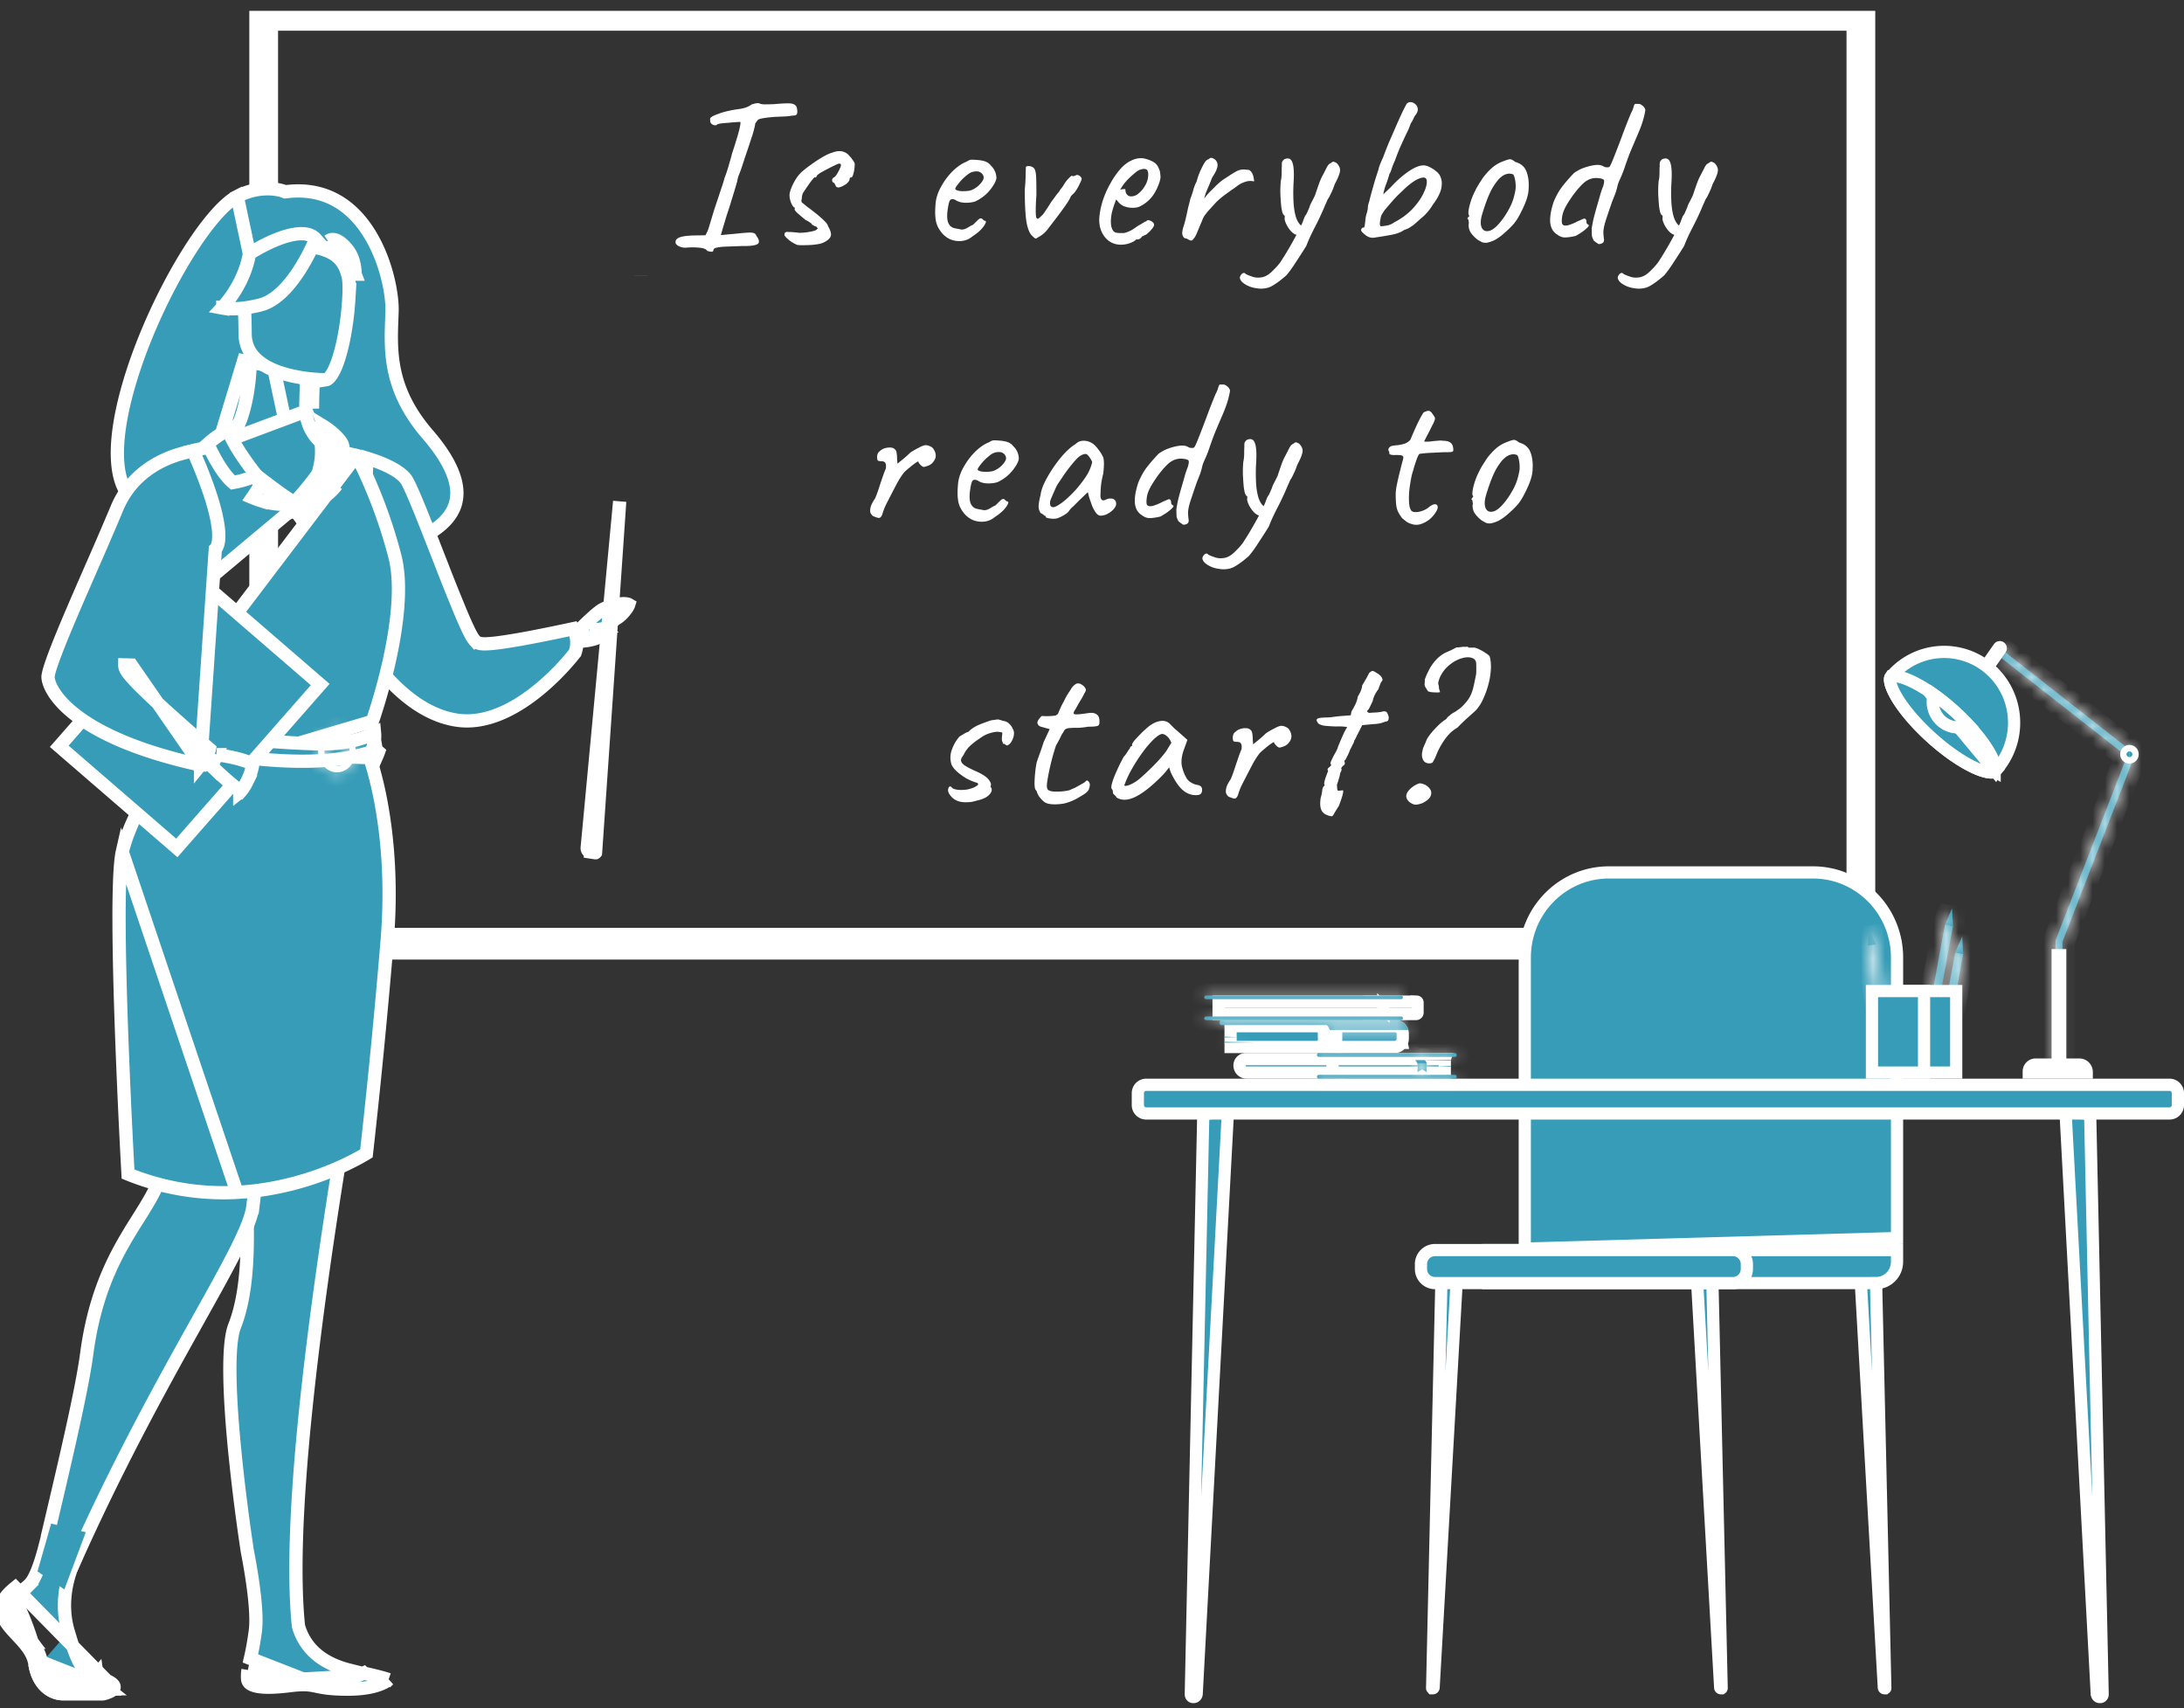 <svg width="179" height="140" viewBox="0 0 179 140" fill="none" xmlns="http://www.w3.org/2000/svg"><rect x="0" y="0" width="179" height="140" fill="#333333" stroke="none"/><path d="M22.25 77.001v.541h129.63V1.975H22.25V77zm130.904 1.087H20.975V1.43h132.179v76.658z" fill="#fff" stroke="#fff" stroke-width="1.082"/><path d="M154.555 78.092H19.779a.736.736 0 0 1-.745-.72v-.07c0-.384.326-.72.745-.72h134.776c.419 0 .745.335.745.72v.07c0 .384-.326.72-.745.72z" fill="#fff" stroke="#fff" stroke-width="1.082"/><path d="M57.965 20.558c-.084-.132-.276-.216-.576-.252a6.003 6.003 0 0 0-1.062-.018c-.168.024-.33.012-.486-.036a.763.763 0 0 1-.378-.198c-.084-.084-.114-.174-.09-.27.012-.144.132-.258.36-.342.24-.084.618-.132 1.134-.144l.954-.018.18-.36c.048-.132.108-.318.18-.558l.234-.774c.048-.168.12-.396.216-.684l.306-.918.288-.864c.084-.264.138-.45.162-.558.048-.108.114-.288.198-.54.084-.264.162-.528.234-.792a7.2 7.2 0 0 0 .162-.594c.312-.948.516-1.62.612-2.016.096-.408.12-.618.072-.63a8.22 8.22 0 0 0-.36.018c-.18.012-.384.03-.612.054-.216.012-.414.03-.594.054-.168.024-.27.048-.306.072-.06.084-.162.102-.306.054-.144-.048-.234-.132-.27-.252a2.438 2.438 0 0 1-.018-.252.214.214 0 0 1 .108-.144c.084-.072.246-.15.486-.234.24-.096.51-.18.81-.252.312-.072.606-.126.882-.162.204-.024.408-.066.612-.126.204-.072.366-.156.486-.252a4.17 4.17 0 0 1 .306-.09.983.983 0 0 1 .324-.018c.096.06.258.09.486.09.24 0 .492-.006.756-.018.672-.06 1.122-.078 1.35-.054.24.024.402.12.486.288.06.228.072.408.036.54-.036.12-.156.174-.36.162a5.238 5.238 0 0 1-.594.072l-.882.036c-.852.072-1.308.156-1.368.252-.048.048-.09.096-.126.144a.944.944 0 0 1-.108.162c.012.048-.018.204-.09.468-.06.252-.138.51-.234.774-.048.156-.12.378-.216.666-.096.288-.198.588-.306.9-.096.3-.186.576-.27.828-.084.24-.144.402-.18.486-.048.108-.09.228-.126.36l-.054.27a46.169 46.169 0 0 1-.45 1.494c-.12.408-.234.768-.342 1.08-.096.3-.186.594-.27.882-.084.276-.174.582-.27.918l.27-.018c.192-.024.444-.048.756-.072.564-.06.966-.096 1.206-.108.252-.012.42.006.504.054.084.036.144.108.18.216.24.324.27.546.09.666-.18.12-.606.174-1.278.162l-1.44.054a4.12 4.12 0 0 0-.684.09c-.12.036-.192.096-.216.18 0 .096-.048.144-.144.144-.096 0-.216-.024-.36-.072zm7.373-.486a2.947 2.947 0 0 1-.648-.378c-.204-.168-.336-.306-.396-.414 0-.108.018-.18.054-.216.036-.048.138-.066.306-.054.18 0 .468.024.864.072a5.047 5.047 0 0 0 1.134-.144c.192-.048.3-.108.324-.18.06 0 .072-.018.036-.054a1.352 1.352 0 0 0-.126-.144.323.323 0 0 1-.162-.054c-.06-.048-.114-.072-.162-.072 0-.06-.06-.126-.18-.198a1.407 1.407 0 0 0-.342-.198 27.445 27.445 0 0 1-.684-.576c-.192-.18-.264-.3-.216-.36v-.09c-.084 0-.18-.12-.288-.36a1.769 1.769 0 0 1-.144-.648c0-.144.042-.324.126-.54.084-.228.198-.462.342-.702a3.07 3.07 0 0 1 .45-.594c.216-.204.486-.42.81-.648.324-.24.642-.45.954-.63.324-.192.594-.318.81-.378.216-.084.414-.126.594-.126.192 0 .36.042.504.126.12.06.228.15.324.27.108.108.198.222.27.342a.894.894 0 0 1 .162.288c0 .144-.012.306-.036.486a2.25 2.25 0 0 1-.108.45c-.036.132-.096.198-.18.198l-.054.018c-.024 0-.036.03-.036.09 0 .12-.09.258-.27.414-.228.156-.426.252-.594.288-.168.024-.27-.042-.306-.198a.468.468 0 0 1-.072-.126c-.012-.036-.042-.054-.09-.054l-.054-.054c-.036-.036-.054-.096-.054-.18 0-.048.018-.09.054-.126l.054-.072c.06 0 .138-.066.234-.198.096-.144.18-.294.252-.45.084-.168.126-.282.126-.342 0-.072-.012-.114-.036-.126-.012-.012-.066-.018-.162-.018-.168.072-.372.168-.612.288-.24.12-.468.24-.684.36-.204.108-.354.21-.45.306a4.518 4.518 0 0 0-.09.162c-.012.012-.042.018-.09.018 0-.048-.042-.024-.126.072a9.267 9.267 0 0 0-.288.36l-.324.468-.216.324c-.024.024-.054.096-.09.216-.024.108-.036.21-.036.306-.048.144-.042.246.018.306l.396.324c.42.312.75.57.99.774.24.204.42.372.54.504.12.132.192.252.216.36.216.36.282.636.198.828-.084.192-.288.36-.612.504-.12.06-.318.108-.594.144a6.535 6.535 0 0 1-.846.054 3.927 3.927 0 0 1-.684-.018zm14.365-.702a1.583 1.583 0 0 1-.882.378 1.88 1.88 0 0 1-.954-.144 1.923 1.923 0 0 1-.774-.648 2.034 2.034 0 0 1-.396-.9c-.06-.348-.066-.798-.018-1.35.036-.468.186-.936.45-1.404.264-.48.582-.906.954-1.278.384-.372.762-.63 1.134-.774.18-.12.33-.174.45-.162.132 0 .33.012.594.036.276.036.48.09.612.162a.898.898 0 0 1 .342.288 1.417 1.417 0 0 1 .45 1.044c-.048.264-.228.588-.54.972-.3.372-.696.678-1.188.918-.264.084-.552.12-.864.108-.312-.012-.57-.09-.774-.234-.228-.096-.378-.078-.45.054-.072.12-.138.42-.198.9-.048.456-.012.792.108 1.008.12.204.282.324.486.36.24.048.426.084.558.108.144.012.318-.042.522-.162.192-.12.312-.186.36-.198a.419.419 0 0 0 .108-.072l.234-.234c.084-.084.15-.144.198-.18a.224.224 0 0 1 .162-.072c.06 0 .114.03.162.09a.564.564 0 0 0 .144.108c.12 0 .144.072.072.216-.06.144-.186.318-.378.522-.192.192-.42.372-.684.54zm-.018-3.816c.132-.06.27-.144.414-.252.144-.12.264-.246.36-.378.108-.144.162-.264.162-.36 0-.168-.078-.306-.234-.414-.156-.12-.39-.138-.702-.054-.132.036-.282.126-.45.27-.168.132-.33.282-.486.45a7.344 7.344 0 0 0-.36.45c-.084.132-.114.21-.09.234.036.06.138.108.306.144.168.024.354.03.558.018.216-.012.39-.048.522-.108zm5.44 3.87c-.12.084-.205.126-.253.126-.048-.012-.138-.084-.27-.216-.228-.216-.39-.624-.486-1.224-.084-.612-.126-1.47-.126-2.574.048-.492.072-.912.072-1.26.012-.348.018-.546.018-.594.036-.048.108-.072.216-.072.12 0 .222.024.306.072.12.06.198.15.234.27.048.12.078.336.09.648.012.3.018.762.018 1.386-.036.48-.054.9-.054 1.26 0 .348.018.546.054.594.048.084.102.108.162.072.072-.048.198-.162.378-.342.096-.132.216-.306.36-.522l.342-.54c.132-.168.252-.33.36-.486.12-.156.204-.258.252-.306.048-.096.108-.186.18-.27.072-.084.132-.168.18-.252.132-.228.27-.414.414-.558.144-.156.24-.234.288-.234.048.036.09.048.126.036a.32.32 0 0 1 .144-.036c.084-.084.198-.084.342 0 .048.036.09.078.126.126a.173.173 0 0 1 .054.126c0 .06-.048.186-.144.378a3.623 3.623 0 0 1-.306.558c-.108.168-.192.27-.252.306l-.054.054-.126.126c-.024.084-.102.234-.234.45-.132.204-.294.438-.486.702-.192.264-.39.528-.594.792l-.54.702a2.46 2.46 0 0 1-.414.45c-.156.12-.282.204-.378.252zm6.75.63c-.528 0-.96-.198-1.296-.594-.336-.408-.498-.912-.486-1.512.024-.432.108-.894.252-1.386.156-.504.36-.984.612-1.44.252-.468.528-.876.828-1.224.3-.348.612-.594.936-.738a1.775 1.775 0 0 1 .81-.198c.132 0 .27.024.414.072.144.036.264.078.36.126.204.084.36.186.468.306.108.12.204.306.288.558.036.228.054.39.054.486 0 .096-.03.24-.09.432-.144.432-.33.804-.558 1.116a2.836 2.836 0 0 1-.918.792c-.096.06-.21.108-.342.144a2.015 2.015 0 0 1-1.08-.09 1.276 1.276 0 0 1-.522-.414l-.126-.144-.054.144c-.12.324-.216.624-.288.9-.06.276-.09.528-.09.756 0 .144.012.282.036.414.036.132.084.246.144.342a.433.433 0 0 0 .234.162c.12.024.246.036.378.036h.252a.995.995 0 0 0 .27-.072c.204-.072.366-.15.486-.234.132-.084.264-.174.396-.27l.072-.036h-.018a3.53 3.53 0 0 0 .378-.216l.18-.108c.048 0 .096-.03.144-.09.096-.048.216-.03.36.054.156.084.234.192.234.324-.012.06-.066.156-.162.288-.096.12-.204.234-.324.342-.108.108-.198.168-.27.18a.702.702 0 0 1-.126.072.39.39 0 0 0-.144.072h.018c-.108.144-.216.216-.324.216h-.144c-.048.084-.204.18-.468.288a2.257 2.257 0 0 1-.774.144zm.81-3.96c.216 0 .402-.06.558-.18.168-.132.312-.276.432-.432.24-.324.378-.636.414-.936.048-.312.012-.528-.108-.648a.448.448 0 0 0-.198-.054c-.048-.012-.15.006-.306.054-.108.024-.258.114-.45.27-.192.156-.384.33-.576.522-.18.192-.318.354-.414.486l-.234.378a.771.771 0 0 1 .27-.054c.096-.012.15-.006.162.018 0 .108.018.21.054.306.048.084.102.15.162.198.072.048.15.072.234.072zm5.116 3.492c-.06.12-.15.156-.27.108a1.834 1.834 0 0 1-.27-.144.335.335 0 0 1-.216-.072.386.386 0 0 1-.126-.216.57.57 0 0 1-.018-.252c.012-.108.036-.228.072-.36.048-.144.096-.3.144-.468.096-.396.162-.684.198-.864.036-.18.072-.336.108-.468.036-.132.084-.324.144-.576.096-.24.174-.474.234-.702.06-.228.15-.456.27-.684.084-.312.186-.606.306-.882.132-.288.258-.528.378-.72.024-.036.066-.084.126-.144.072-.06.132-.09.18-.09.096-.096.18-.132.252-.108.084.012.186.066.306.162a.604.604 0 0 1 .162.54c-.024.204-.168.504-.432.9-.144.372-.276.696-.396.972-.12.264-.204.516-.252.756a3.7 3.7 0 0 1 .432-.522l.414-.414a5.6 5.6 0 0 1 .648-.576c.18-.12.39-.258.63-.414.144-.096.282-.18.414-.252.132-.084.276-.144.432-.18.168-.036.348-.036.54 0a.315.315 0 0 1 .288.108c.084.084.15.198.198.342.048.144.078.312.09.504a1.264 1.264 0 0 0-.738.036 2.194 2.194 0 0 0-.558.27c-.144.108-.258.192-.342.252-.18.12-.408.282-.684.486a6.136 6.136 0 0 0-.828.702c-.216.24-.402.444-.558.612a7.344 7.344 0 0 0-.36.45c-.084.132-.15.27-.198.414-.12.276-.246.576-.378.9-.132.324-.246.522-.342.594zm6.108 3.996a2.102 2.102 0 0 1-.954.036 2.264 2.264 0 0 1-.882-.306c-.264-.156-.414-.33-.45-.522-.012-.072.012-.15.072-.234a.41.41 0 0 1 .198-.18c.072-.024.138 0 .198.072.096.06.27.132.522.216.252.096.534.114.846.054.276-.06.546-.222.81-.486.276-.264.498-.51.666-.738a28.079 28.079 0 0 0 1.188-1.998c.252-.456.462-.876.63-1.26l.126-.342c.048-.132.108-.24.18-.324.072-.144.132-.276.18-.396.06-.132.096-.222.108-.27.012-.06.066-.18.162-.36s.186-.36.27-.54c.06-.18.15-.444.27-.792.12-.348.24-.63.36-.846.144-.276.258-.498.342-.666.096-.18.198-.288.306-.324.108-.084.18-.126.216-.126.048 0 .138.036.27.108a.955.955 0 0 1 .27.432c.036.132.018.3-.054.504-.06.192-.18.456-.36.792a6.045 6.045 0 0 1-.324.792c-.108.228-.192.378-.252.45-.06.144-.132.306-.216.486l-.198.468c-.216.48-.402.87-.558 1.17-.156.3-.294.576-.414.828s-.246.546-.378.882c-.276.444-.546.864-.81 1.26-.252.408-.522.786-.81 1.134-.12.108-.27.234-.45.378a5.89 5.89 0 0 1-.558.396c-.18.12-.354.204-.522.252zm2.43-4.32c-.18-.024-.36-.132-.54-.324a2.423 2.423 0 0 1-.396-.612c-.096-.216-.132-.372-.108-.468v-.198c-.072 0-.138-.09-.198-.27a4.147 4.147 0 0 1-.108-.702 19.987 19.987 0 0 1-.054-.918c0-.324.012-.63.036-.918.048-.204.072-.426.072-.666 0-.252.006-.45.018-.594-.012-.192.006-.318.054-.378a.654.654 0 0 1 .144-.162c.336-.144.558-.054.666.27.12.312.15.9.09 1.764-.024.48-.024.96 0 1.44s.09.9.198 1.26c.12.36.282.606.486.738.084.048.126.114.126.198a.607.607 0 0 1-.072.27.677.677 0 0 1-.198.216.294.294 0 0 1-.216.054zm6.387.198a.876.876 0 0 1-.432 0 1.016 1.016 0 0 1-.36-.18 3.088 3.088 0 0 1-.288-.252c-.084-.096-.108-.18-.072-.252.036-.084.096-.126.18-.126.048 0 .078-.048.09-.144.024-.108.048-.3.072-.576a3 3 0 0 1 .09-.432.991.991 0 0 0 .072-.27c.012-.036.024-.132.036-.288a1.89 1.89 0 0 1 .108-.432c.048-.216.12-.492.216-.828.096-.348.192-.684.288-1.008.108-.336.192-.594.252-.774.024-.132.078-.3.162-.504.084-.204.156-.366.216-.486.12-.336.276-.738.468-1.206l.612-1.404c.204-.468.384-.864.54-1.188.168-.336.276-.54.324-.612a.41.41 0 0 1 .342-.126c.144.012.282.084.414.216a.592.592 0 0 1 .144.432c-.012.144-.09.3-.234.468a4.037 4.037 0 0 0-.162.324c-.06.12-.12.222-.18.306-.096.288-.216.57-.36.846a42.14 42.14 0 0 0-.432.936c-.156.336-.324.756-.504 1.26a5.388 5.388 0 0 0-.27.684c-.072.216-.132.354-.18.414-.072.264-.162.54-.27.828a4.22 4.22 0 0 0-.234.846l.18-.18c.132-.12.288-.27.468-.45a8.693 8.693 0 0 1 1.404-1.242c.48-.324.876-.492 1.188-.504.168-.012.348.03.54.126.204.096.39.216.558.36.168.132.282.276.342.432.096.216.132.45.108.702-.012.24-.084.498-.216.774a4.04 4.04 0 0 1-.504.81c-.132.228-.294.45-.486.666a3.11 3.11 0 0 1-.468.45l-.36.324c-.108.096-.198.174-.27.234-.156.108-.282.192-.378.252a3.721 3.721 0 0 1-.396.162c-.252.18-.6.312-1.044.396-.444.084-.882.156-1.314.216zm.468-.918c.084 0 .234-.018.45-.054.228-.036.438-.126.63-.27a5.498 5.498 0 0 0 1.458-1.062c.408-.432.714-.858.918-1.278.216-.432.312-.786.288-1.062-.024-.276-.234-.336-.63-.18-.396.156-.876.516-1.44 1.08-.264.24-.516.498-.756.774-.228.264-.444.516-.648.756a50.74 50.74 0 0 0-.216.342.889.889 0 0 0-.09.288c-.096.444-.084.666.036.666zm8.668 1.35a.898.898 0 0 1-.378-.036 6.612 6.612 0 0 1-.36-.198 2.561 2.561 0 0 1-.594-.612 1.15 1.15 0 0 1-.162-.63.583.583 0 0 0 0-.288l-.018-.126c-.072-.06-.096-.096-.072-.108a.228.228 0 0 0 .054-.108c.096-.024.108-.09.036-.198-.036-.096-.018-.312.054-.648.084-.348.192-.672.324-.972.06-.132.144-.306.252-.522a9.39 9.39 0 0 1 .396-.648 3.96 3.96 0 0 1 .396-.54c.264-.3.498-.522.702-.666.216-.156.456-.282.72-.378.24-.096.414-.15.522-.162.108-.012.258.06.45.216.288.084.504.204.648.36.156.144.276.372.36.684.096.348.126.762.09 1.242-.024.468-.228 1.074-.612 1.818-.228.468-.456.822-.684 1.062-.216.24-.48.492-.792.756a4.197 4.197 0 0 1-.63.45 2.525 2.525 0 0 1-.702.252zm1.44-2.142c.24-.36.426-.69.558-.99.144-.312.258-.702.342-1.17.024-.132.03-.294.018-.486a2.584 2.584 0 0 0-.09-.558c-.036-.168-.09-.258-.162-.27a.777.777 0 0 0-.522 0c-.192.048-.402.192-.63.432-.204.24-.39.51-.558.81-.156.3-.3.63-.432.99s-.258.744-.378 1.152c-.12.456-.114.804.018 1.044.144.24.378.3.702.18.324-.132.702-.51 1.134-1.134zm8.002 2.196c-.132.048-.228.066-.288.054a3.836 3.836 0 0 1-.378-.27 1.37 1.37 0 0 1-.162-.378 7.378 7.378 0 0 1-.018-.63c.024-.18.072-.438.144-.774.084-.336.18-.69.288-1.062.108-.372.204-.708.288-1.008.096-.3.168-.504.216-.612.084-.288.102-.462.054-.522-.048-.072-.192-.12-.432-.144-.48-.06-.912.096-1.296.468s-.768.858-1.152 1.458c-.288.444-.462.828-.522 1.152-.048.312-.054.528-.018.648.036.096.12.15.252.162.132 0 .276-.03.432-.09.168-.06.312-.12.432-.18.084-.048.186-.096.306-.144.132-.06.258-.114.378-.162.072 0 .12.024.144.072.036.036.054.114.054.234 0 .048.018.09.054.126a.48.48 0 0 0 .126.09c.048.048-.024.156-.216.324-.18.168-.462.36-.846.576-.36.084-.654.126-.882.126-.216 0-.426-.078-.63-.234-.336-.204-.528-.534-.576-.99-.036-.468.06-1.038.288-1.71.228-.54.48-.978.756-1.314.276-.348.57-.684.882-1.008.048-.048.156-.12.324-.216.18-.108.402-.204.666-.288.3-.096.582-.156.846-.18.264-.024.492.03.684.162.216.048.354.042.414-.018.06-.072.162-.288.306-.648.24-.6.474-1.206.702-1.818.228-.624.474-1.254.738-1.89.12-.228.192-.402.216-.522.036-.132.078-.222.126-.27h.342c.048 0 .132.042.252.126a.66.66 0 0 1 .252.342c0 .108-.048.348-.144.72-.096.36-.252.792-.468 1.296-.192.444-.384.894-.576 1.35-.18.444-.354.918-.522 1.422a9.923 9.923 0 0 1-.36.9c-.108.228-.18.426-.216.594a5.006 5.006 0 0 1-.27.846 29.2 29.2 0 0 0-.198.504c-.156.456-.282.828-.378 1.116-.096.276-.168.51-.216.702a2.85 2.85 0 0 0-.09.558c0 .18.018.396.054.648a.592.592 0 0 1-.018.144c-.012.048-.06.102-.144.162zm3.574 3.636a2.102 2.102 0 0 1-.954.036 2.264 2.264 0 0 1-.882-.306c-.264-.156-.414-.33-.45-.522-.012-.072.012-.15.072-.234a.41.41 0 0 1 .198-.18c.072-.024.138 0 .198.072.096.06.27.132.522.216.252.096.534.114.846.054.276-.06.546-.222.81-.486.276-.264.498-.51.666-.738a28.079 28.079 0 0 0 1.188-1.998c.252-.456.462-.876.63-1.26l.126-.342c.048-.132.108-.24.18-.324.072-.144.132-.276.18-.396.06-.132.096-.222.108-.27.012-.06.066-.18.162-.36s.186-.36.27-.54c.06-.18.15-.444.27-.792.12-.348.24-.63.36-.846.144-.276.258-.498.342-.666.096-.18.198-.288.306-.324.108-.084.18-.126.216-.126.048 0 .138.036.27.108a.955.955 0 0 1 .27.432c.036.132.018.3-.054.504-.06.192-.18.456-.36.792a6.045 6.045 0 0 1-.324.792c-.108.228-.192.378-.252.45-.06.144-.132.306-.216.486l-.198.468c-.216.48-.402.87-.558 1.17-.156.3-.294.576-.414.828s-.246.546-.378.882c-.276.444-.546.864-.81 1.26-.252.408-.522.786-.81 1.134-.12.108-.27.234-.45.378a5.89 5.89 0 0 1-.558.396c-.18.12-.354.204-.522.252zm2.43-4.32c-.18-.024-.36-.132-.54-.324a2.423 2.423 0 0 1-.396-.612c-.096-.216-.132-.372-.108-.468v-.198c-.072 0-.138-.09-.198-.27a4.147 4.147 0 0 1-.108-.702 19.987 19.987 0 0 1-.054-.918c0-.324.012-.63.036-.918.048-.204.072-.426.072-.666 0-.252.006-.45.018-.594-.012-.192.006-.318.054-.378a.654.654 0 0 1 .144-.162c.336-.144.558-.054.666.27.12.312.15.9.09 1.764-.024.48-.024.96 0 1.44s.09.9.198 1.26c.12.36.282.606.486.738.084.048.126.114.126.198a.607.607 0 0 1-.072.27.677.677 0 0 1-.198.216.294.294 0 0 1-.216.054zm-65.225 23.18c-.036.012-.096.006-.18-.018a2.114 2.114 0 0 1-.252-.09.584.584 0 0 1-.162-.09.838.838 0 0 1-.144-.216c-.036-.096-.036-.234 0-.414.036-.192.156-.438.36-.738.06-.12.132-.3.216-.54.084-.24.168-.492.252-.756.096-.276.18-.522.252-.738.084-.216.144-.366.18-.45.024-.204.012-.348-.036-.432-.036-.096-.138-.15-.306-.162a.936.936 0 0 1-.288-.036c-.06-.024-.09-.144-.09-.36.024-.168.066-.282.126-.342.072-.072.168-.15.288-.234.12-.06.24-.102.36-.126.132-.024.258-.03.378-.018s.216.054.288.126c.084.048.138.156.162.324.024.156.036.318.036.486.012.168.024.294.036.378.12-.096.282-.228.486-.396.216-.18.402-.348.558-.504.192-.132.42-.264.684-.396.264-.144.456-.216.576-.216a.82.82 0 0 1 .396.108.53.53 0 0 1 .27.234c.12.204.174.384.162.54 0 .156-.066.318-.198.486a.928.928 0 0 1-.45.324c-.168.06-.276.09-.324.09-.072 0-.162-.054-.27-.162-.108-.108-.168-.198-.18-.27 0-.036-.078 0-.234.108a4.976 4.976 0 0 0-.486.378c-.18.144-.33.276-.45.396a6.42 6.42 0 0 0-.648 1.026c-.228.432-.498.954-.81 1.566a4.85 4.85 0 0 0-.306.774c-.06.204-.144.324-.252.36zm9.457-.072a1.583 1.583 0 0 1-.883.378 1.88 1.88 0 0 1-.953-.144 1.923 1.923 0 0 1-.774-.648 2.034 2.034 0 0 1-.397-.9c-.06-.348-.066-.798-.017-1.35.035-.468.185-.936.45-1.404.264-.48.582-.906.954-1.278.383-.372.761-.63 1.133-.774.18-.12.33-.174.45-.162.132 0 .33.012.594.036.277.036.48.09.613.162a.898.898 0 0 1 .342.288 1.417 1.417 0 0 1 .45 1.044c-.048.264-.228.588-.54.972-.3.372-.697.678-1.189.918-.263.084-.551.12-.864.108-.312-.012-.57-.09-.774-.234-.228-.096-.378-.078-.45.054-.072.12-.138.42-.198.9-.047.456-.011.792.109 1.008.12.204.281.324.486.36.24.048.425.084.558.108.144.012.317-.042.522-.162.191-.12.311-.186.36-.198a.419.419 0 0 0 .107-.072l.234-.234c.085-.084.15-.144.198-.18a.224.224 0 0 1 .162-.072c.06 0 .115.03.162.09a.564.564 0 0 0 .144.108c.12 0 .145.072.073.216-.06.144-.187.318-.379.522-.192.192-.42.372-.683.54zm-.019-3.816c.132-.06.27-.144.415-.252a2.19 2.19 0 0 0 .36-.378c.107-.144.161-.264.161-.36a.488.488 0 0 0-.233-.414c-.157-.12-.39-.138-.703-.054-.132.036-.281.126-.45.27-.168.132-.33.282-.486.45a7.344 7.344 0 0 0-.36.45c-.084.132-.113.21-.09.234.036.06.138.108.306.144a2.8 2.8 0 0 0 .558.018c.217-.012.39-.048.523-.108zm5.134 3.924a1.61 1.61 0 0 1-.378.036 3.5 3.5 0 0 1-.414-.054c-.108-.036-.162-.072-.162-.108 0-.06-.03-.09-.09-.09l-.09-.072a.79.79 0 0 0-.234-.144.98.98 0 0 1-.162-.54c0-.204.054-.522.162-.954.036-.3.15-.648.342-1.044.204-.408.45-.822.738-1.242.288-.42.588-.798.9-1.134.324-.336.618-.582.882-.738a.9.9 0 0 1 .612-.27c.24-.012.468.042.684.162.12.06.24.156.36.288.12.132.234.276.342.432.108.156.198.312.27.468.036.132.054.252.054.36.012.096.012.216 0 .36 0 .144-.018.36-.054.648-.06.216-.114.48-.162.792a7.202 7.202 0 0 0-.054.81c-.024.228 0 .39.072.486.084.096.204.102.36.018a.765.765 0 0 1 .414-.09c.132 0 .234.036.306.108.084.072.126.18.126.324 0 .144-.072.294-.216.45-.132.144-.3.27-.504.378a1.245 1.245 0 0 1-.558.144c-.132 0-.258-.078-.378-.234a3.067 3.067 0 0 1-.324-.594 48.55 48.55 0 0 1-.234-.684l-.108-.414-.774.738a8.604 8.604 0 0 1-.468.468 1.663 1.663 0 0 0-.27.288c-.06.108-.174.216-.342.324a3.23 3.23 0 0 1-.648.324zm.054-1.062c.204-.12.438-.294.702-.522.264-.24.522-.498.774-.774.252-.288.462-.552.63-.792.204-.276.36-.534.468-.774.108-.24.186-.468.234-.684a1.63 1.63 0 0 0-.234-.414c-.108-.156-.204-.24-.288-.252-.264 0-.546.168-.846.504a13.142 13.142 0 0 0-1.044 1.35c-.084.132-.168.258-.252.378l-.144.216a3.387 3.387 0 0 0-.216.414c-.096.216-.192.438-.288.666-.096.216-.144.36-.144.432 0 .072.006.15.018.234.024.084.084.138.18.162.096.024.246-.024.45-.144zm10.555 1.53c-.132.048-.228.066-.288.054a3.836 3.836 0 0 1-.378-.27 1.37 1.37 0 0 1-.162-.378 7.378 7.378 0 0 1-.018-.63c.024-.18.072-.438.144-.774.084-.336.18-.69.288-1.062.108-.372.204-.708.288-1.008.096-.3.168-.504.216-.612.084-.288.102-.462.054-.522-.048-.072-.192-.12-.432-.144-.48-.06-.912.096-1.296.468s-.768.858-1.152 1.458c-.288.444-.462.828-.522 1.152-.048.312-.054.528-.018.648.036.096.12.15.252.162.132 0 .276-.03.432-.09.168-.06.312-.12.432-.18.084-.048.186-.096.306-.144.132-.06.258-.114.378-.162.072 0 .12.024.144.072.036.036.054.114.054.234 0 .048.018.09.054.126a.48.48 0 0 0 .126.09c.048.048-.024.156-.216.324-.18.168-.462.36-.846.576-.36.084-.654.126-.882.126-.216 0-.426-.078-.63-.234-.336-.204-.528-.534-.576-.99-.036-.468.06-1.038.288-1.71.228-.54.48-.978.756-1.314.276-.348.57-.684.882-1.008.048-.048.156-.12.324-.216.18-.108.402-.204.666-.288.3-.096.582-.156.846-.18.264-.024.492.03.684.162.216.048.354.042.414-.018.06-.072.162-.288.306-.648.24-.6.474-1.206.702-1.818.228-.624.474-1.254.738-1.89.12-.228.192-.402.216-.522.036-.132.078-.222.126-.27h.342c.048 0 .132.042.252.126a.66.66 0 0 1 .252.342c0 .108-.048.348-.144.72-.096.36-.252.792-.468 1.296-.192.444-.384.894-.576 1.35-.18.444-.354.918-.522 1.422a9.923 9.923 0 0 1-.36.9c-.108.228-.18.426-.216.594a5.006 5.006 0 0 1-.27.846 29.2 29.2 0 0 0-.198.504c-.156.456-.282.828-.378 1.116-.096.276-.168.51-.216.702a2.85 2.85 0 0 0-.09.558c0 .18.018.396.054.648a.592.592 0 0 1-.018.144c-.012.048-.06.102-.144.162zm3.574 3.636a2.102 2.102 0 0 1-.954.036 2.264 2.264 0 0 1-.882-.306c-.264-.156-.414-.33-.45-.522-.012-.072.012-.15.072-.234a.41.41 0 0 1 .198-.18c.072-.024.138 0 .198.072.096.06.27.132.522.216.252.096.534.114.846.054.276-.06.546-.222.81-.486.276-.264.498-.51.666-.738a28.079 28.079 0 0 0 1.188-1.998c.252-.456.462-.876.63-1.26l.126-.342c.048-.132.108-.24.18-.324.072-.144.132-.276.18-.396.06-.132.096-.222.108-.27.012-.06.066-.18.162-.36s.186-.36.27-.54c.06-.18.15-.444.27-.792.12-.348.24-.63.36-.846.144-.276.258-.498.342-.666.096-.18.198-.288.306-.324.108-.084.18-.126.216-.126.048 0 .138.036.27.108a.955.955 0 0 1 .27.432c.036.132.018.3-.054.504-.06.192-.18.456-.36.792a6.045 6.045 0 0 1-.324.792c-.108.228-.192.378-.252.45-.06.144-.132.306-.216.486l-.198.468c-.216.48-.402.87-.558 1.17-.156.3-.294.576-.414.828s-.246.546-.378.882c-.276.444-.546.864-.81 1.26-.252.408-.522.786-.81 1.134-.12.108-.27.234-.45.378a5.89 5.89 0 0 1-.558.396c-.18.12-.354.204-.522.252zm2.43-4.32c-.18-.024-.36-.132-.54-.324a2.423 2.423 0 0 1-.396-.612c-.096-.216-.132-.372-.108-.468v-.198c-.072 0-.138-.09-.198-.27a4.147 4.147 0 0 1-.108-.702 19.987 19.987 0 0 1-.054-.918c0-.324.012-.63.036-.918.048-.204.072-.426.072-.666 0-.252.006-.45.018-.594-.012-.192.006-.318.054-.378a.654.654 0 0 1 .144-.162c.336-.144.558-.054.666.27.12.312.15.9.09 1.764-.024.48-.024.96 0 1.44s.09.9.198 1.26c.12.36.282.606.486.738.084.048.126.114.126.198a.607.607 0 0 1-.072.27.677.677 0 0 1-.198.216.294.294 0 0 1-.216.054zm12.492.702a1.985 1.985 0 0 1-.414-.162 4.68 4.68 0 0 1-.432-.342 3.592 3.592 0 0 1-.342-.54 2.026 2.026 0 0 1-.144-.576 8.517 8.517 0 0 1-.036-.864c0-.144.024-.36.072-.648.06-.288.126-.588.198-.9.084-.324.156-.612.216-.864.072-.252.114-.414.126-.486.036-.156-.024-.246-.18-.27a2.444 2.444 0 0 0-.522-.018c-.18 0-.3-.018-.36-.054-.048-.012-.072-.03-.072-.054v-.054c0-.048-.006-.078-.018-.09 0-.024-.018-.066-.054-.126-.024-.048-.012-.114.036-.198a.405.405 0 0 1 .288-.18c.108-.024.252-.042.432-.054.192-.024.384-.066.576-.126.192-.072.348-.18.468-.324.108-.264.234-.558.378-.882.144-.324.282-.612.414-.864.144-.264.24-.426.288-.486.204-.108.354-.15.45-.126.096.012.204.114.324.306.06.084.102.15.126.198.036.048.042.12.018.216a2.32 2.32 0 0 1-.198.45 22.13 22.13 0 0 1-.45.882l-.162.324-.072.126a.96.96 0 0 0 .216.018c.096 0 .216-.006.36-.018.132-.024.3-.042.504-.054.204-.024.366-.024.486 0 .276 0 .48.054.612.162.132.096.204.264.216.504.024.132-.006.21-.09.234-.072.024-.27.036-.594.036-.108 0-.276.006-.504.018l-.72.036c-.24.012-.45.03-.63.054-.168.012-.252.03-.252.054-.036.024-.096.138-.18.342-.072.204-.15.438-.234.702l-.198.684c-.084.408-.15.816-.198 1.224a6.438 6.438 0 0 0-.018 1.062c.024.3.09.51.198.63.108.108.318.132.63.072.312-.072.564-.186.756-.342.216-.18.39-.27.522-.27.144 0 .222.066.234.198.024.12-.042.294-.198.522a2.45 2.45 0 0 1-.54.576c-.216.156-.444.27-.684.342-.228.06-.444.06-.648 0zm6.427-.072a.898.898 0 0 1-.378-.036 6.612 6.612 0 0 1-.36-.198 2.561 2.561 0 0 1-.594-.612 1.15 1.15 0 0 1-.162-.63.583.583 0 0 0 0-.288l-.018-.126c-.072-.06-.096-.096-.072-.108a.228.228 0 0 0 .054-.108c.096-.024.108-.09.036-.198-.036-.096-.018-.312.054-.648.084-.348.192-.672.324-.972.06-.132.144-.306.252-.522a9.39 9.39 0 0 1 .396-.648 3.96 3.96 0 0 1 .396-.54c.264-.3.498-.522.702-.666.216-.156.456-.282.72-.378.24-.096.414-.15.522-.162.108-.012.258.06.45.216.288.084.504.204.648.36.156.144.276.372.36.684.096.348.126.762.09 1.242-.024.468-.228 1.074-.612 1.818-.228.468-.456.822-.684 1.062-.216.24-.48.492-.792.756a4.197 4.197 0 0 1-.63.45 2.525 2.525 0 0 1-.702.252zm1.44-2.142c.24-.36.426-.69.558-.99.144-.312.258-.702.342-1.17.024-.132.03-.294.018-.486a2.584 2.584 0 0 0-.09-.558c-.036-.168-.09-.258-.162-.27a.777.777 0 0 0-.522 0c-.192.048-.402.192-.63.432-.204.24-.39.51-.558.81-.156.3-.3.63-.432.99s-.258.744-.378 1.152c-.12.456-.114.804.018 1.044.144.24.378.3.702.18.324-.132.702-.51 1.134-1.134zM79.141 65.748c-.6 0-1.038-.216-1.314-.648a.625.625 0 0 1-.126-.36c.013-.132.049-.222.109-.27.072-.048.156-.006.251.126.168.096.408.144.72.144.156 0 .319-.012.486-.036a3.94 3.94 0 0 0 .505-.144c.18-.084.3-.156.36-.216.06-.072.047-.132-.037-.18h.019a4.241 4.241 0 0 1-.955-.396 4.929 4.929 0 0 1-.81-.612c-.228-.228-.36-.432-.395-.612a1.847 1.847 0 0 1 .072-1.134c.144-.396.348-.744.612-1.044.096-.06.215-.132.36-.216.143-.096.257-.15.341-.162v.018c.228-.24.505-.432.829-.576.335-.144.69-.276 1.061-.396l.27-.036c.145-.024.264-.036.36-.036-.011 0 .013.012.073.036.06.012.114.024.162.036a.425.425 0 0 0 .18.054c.156.024.3.096.431.216.133.12.234.264.306.432a.695.695 0 0 1 .09.45 1.338 1.338 0 0 1-.216.612c-.108.18-.24.282-.395.306.023-.012.006-.03-.054-.054a1.897 1.897 0 0 0-.163-.108l-.053.036-.019-.036a.29.29 0 0 0-.035-.126.516.516 0 0 1-.054-.234c0-.096.006-.198.017-.306.024-.132.024-.21 0-.234-.011-.024-.09-.042-.234-.054-.167-.036-.413-.006-.737.09a2.45 2.45 0 0 0-.793.396c-.263.168-.486.33-.665.486-.18.144-.325.288-.433.432a2.213 2.213 0 0 0-.287.468 2.98 2.98 0 0 0-.163.252.448.448 0 0 0-.053.198c0 .132.096.27.288.414.203.132.503.288.9.468.311.132.576.276.791.432.217.156.367.336.45.54a.29.29 0 0 1 .019.18c0 .06-.013.102-.037.126.025.024.037.042.037.054v-.018c.096.144.096.294 0 .45-.085.156-.234.294-.45.414a2.79 2.79 0 0 1-.757.252h.019a3.292 3.292 0 0 1-.469.108 4.991 4.991 0 0 1-.414.018zm6.801.126a1.002 1.002 0 0 1-.414-.198 2.822 2.822 0 0 1-.36-.396 1.81 1.81 0 0 1-.198-.414c0-.024-.018-.054-.054-.09l-.036-.054c-.048-.036-.078-.192-.09-.468 0-.288.018-.606.054-.954a6.87 6.87 0 0 1 .126-.828c.06-.192.15-.45.27-.774.12-.336.222-.636.306-.9l.486-1.044-.72-.198a.432.432 0 0 1-.216-.144.35.35 0 0 1-.072-.18c0-.096.054-.21.162-.342.108-.144.186-.216.234-.216.06.012.168.018.324.018.168 0 .33-.006.486-.018.156-.012.252-.024.288-.036a.946.946 0 0 0 .144-.09.448.448 0 0 0 .108-.198l.162-.36c.048-.12.114-.252.198-.396.084-.156.15-.288.198-.396.06-.108.15-.258.27-.45.06-.084.126-.186.198-.306.072-.12.162-.222.27-.306.108-.096.216-.138.324-.126.12 0 .27.078.45.234.096.12.15.21.162.27.012.06-.036.174-.144.342-.096.204-.21.408-.342.612-.12.204-.234.408-.342.612-.192.264-.228.414-.108.45.12.036.456.012 1.008-.072.348-.06.6-.042.756.054.156.084.246.228.27.432.036.288.006.462-.09.522s-.372.09-.828.09a7.155 7.155 0 0 1-.738.09h-.45a5.165 5.165 0 0 1-.306.018.985.985 0 0 0-.216.036.386.386 0 0 0-.216.126 1.48 1.48 0 0 0-.126.216c-.048.048-.12.174-.216.378a7.592 7.592 0 0 1-.36.666 17.867 17.867 0 0 0-.432 1.512c-.12.492-.216.972-.288 1.44-.048.3-.042.51.018.63.06.108.216.174.468.198.132.012.342.012.63 0 .3-.024.534-.06.702-.108.132-.06.27-.12.414-.18.144-.072.276-.144.396-.216l.324-.18.162-.108c.06-.096.126-.126.198-.09.072.036.132.126.18.27 0 .144-.03.294-.09.45-.06.156-.282.342-.666.558-.54.336-1.038.54-1.494.612-.444.06-.822.06-1.134 0zm5.563-.522a.543.543 0 0 0-.18-.216c-.072-.06-.108-.114-.108-.162a.592.592 0 0 0-.018-.144.224.224 0 0 0-.072-.162c-.06-.072-.054-.234.018-.486.072-.264.192-.582.36-.954.168-.384.366-.786.594-1.206.096-.096.192-.222.288-.378.096-.156.168-.258.216-.306 0-.048.018-.09.054-.126.036-.048.078-.072.126-.072v-.108c0-.06.054-.162.162-.306.12-.144.264-.3.432-.468a6.86 6.86 0 0 1 .522-.504c.18-.168.33-.288.45-.36.252-.168.51-.27.774-.306.276-.036.51.024.702.18l.18.18.288.288c.12.096.24.198.36.306l.666.594-.324.9c-.156.48-.198.9-.126 1.26.084.36.204.672.36.936.06.132.18.258.36.378.192.12.372.192.54.216a.584.584 0 0 1 .27.108c.084.06.126.156.126.288 0 .12-.024.216-.072.288-.048.072-.132.12-.252.144a1.577 1.577 0 0 1-1.116-.288c-.336-.24-.648-.636-.936-1.188a2.915 2.915 0 0 1-.198-.396 3.927 3.927 0 0 1-.126-.396l-.27.342c-.132.156-.234.27-.306.342-.852.864-1.59 1.446-2.214 1.746-.612.288-1.122.3-1.53.036zm.648-1.008c0 .084.126.084.378 0a3.07 3.07 0 0 0 .846-.504c.408-.348.816-.732 1.224-1.152.42-.42.756-.81 1.008-1.17l.396-.648c-.12-.276-.252-.462-.396-.558-.132-.108-.246-.162-.342-.162-.156 0-.39.144-.702.432a8.64 8.64 0 0 0-.972 1.152c-.348.48-.678 1.008-.99 1.584-.12.24-.228.474-.324.702l-.126.324zm9.082 1.098c-.036.012-.096.006-.18-.018a2.114 2.114 0 0 1-.252-.09.584.584 0 0 1-.162-.09.838.838 0 0 1-.144-.216c-.036-.096-.036-.234 0-.414.036-.192.156-.438.36-.738.06-.12.132-.3.216-.54.084-.24.168-.492.252-.756.096-.276.18-.522.252-.738.084-.216.144-.366.18-.45.024-.204.012-.348-.036-.432-.036-.096-.138-.15-.306-.162a.936.936 0 0 1-.288-.036c-.06-.024-.09-.144-.09-.36.024-.168.066-.282.126-.342.072-.072.168-.15.288-.234.12-.06.24-.102.36-.126.132-.024.258-.03.378-.018s.216.054.288.126c.084.048.138.156.162.324.024.156.036.318.036.486.012.168.024.294.036.378.12-.096.282-.228.486-.396.216-.18.402-.348.558-.504.192-.132.42-.264.684-.396.264-.144.456-.216.576-.216a.82.82 0 0 1 .396.108.53.53 0 0 1 .27.234c.12.204.174.384.162.54 0 .156-.066.318-.198.486a.928.928 0 0 1-.45.324c-.168.06-.276.09-.324.09-.072 0-.162-.054-.27-.162-.108-.108-.168-.198-.18-.27 0-.036-.078 0-.234.108a4.976 4.976 0 0 0-.486.378c-.18.144-.33.276-.45.396a6.42 6.42 0 0 0-.648 1.026c-.228.432-.498.954-.81 1.566a4.85 4.85 0 0 0-.306.774c-.06.204-.144.324-.252.36zm7.908 1.458c-.396-.06-.666-.21-.81-.45-.132-.228-.162-.582-.09-1.062.072-.228.114-.432.126-.612.024-.192.078-.312.162-.36l.018-.054c.024-.036.018-.072-.018-.108 0-.156.054-.372.162-.648.024-.072.054-.156.09-.252l.072-.162c-.06-.096-.06-.174 0-.234.06-.06.12-.114.18-.162.072-.06.078-.126.018-.198-.024-.048.006-.156.09-.324.084-.18.18-.366.288-.558.108-.192.18-.342.216-.45 0-.024.03-.108.09-.252a31.633 31.633 0 0 1 .45-1.026c.084-.156.138-.258.162-.306.12-.06.072-.102-.144-.126a4.266 4.266 0 0 0-.684-.018 12.97 12.97 0 0 1-.9-.054 1.364 1.364 0 0 1-.54-.162c-.144-.168-.198-.288-.162-.36.048-.084.192-.132.432-.144.156-.012.276-.018.36-.018.096 0 .216-.006.36-.018.156-.024.396-.054.72-.09l.918-.072.054-.306c.096-.156.174-.294.234-.414a2.89 2.89 0 0 0 .18-.396 2.33 2.33 0 0 0 .108-.414l.162-.288c.108-.204.174-.414.198-.63.144-.24.27-.456.378-.648.108-.204.174-.33.198-.378.132-.108.222-.162.27-.162.06 0 .18.06.36.18.108.06.204.132.288.216a.583.583 0 0 1 .162.27c.024.084-.012.168-.108.252-.024.048-.06.138-.108.27-.048.12-.084.222-.108.306a2.75 2.75 0 0 0-.27.414 1.94 1.94 0 0 0-.198.558c-.096.204-.186.39-.27.558-.084.156-.15.234-.198.234.024.12.096.18.216.18.12-.012.318-.024.594-.036.228-.024.384-.048.468-.072.096-.036.204-.024.324.036.06.084.108.18.144.288a.54.54 0 0 1 .018.306.222.222 0 0 1-.144.18c-.06 0-.186.036-.378.108-.18.06-.408.096-.684.108l-.954.09-.306.612c-.084.156-.156.3-.216.432a1.1 1.1 0 0 1-.126.216c0 .072-.042.18-.126.324l-.234.468a3.41 3.41 0 0 1-.252.558l-.126.252c-.048 0-.072.036-.072.108.06.144.042.252-.054.324a.52.52 0 0 0-.162.162l-.054.09c.048.048.054.108.018.18a1.32 1.32 0 0 1-.108.234c0 .096-.03.234-.09.414-.048.18-.102.348-.162.504.012.216.024.354.036.414.012.06.042.084.09.072.06.012.114.012.162 0a.592.592 0 0 1 .144-.018c.168-.072.078.348-.27 1.26-.192.3-.324.516-.396.648-.072.144-.138.216-.198.216zm7.939-4.338c-.192-.024-.33-.102-.414-.234a.85.85 0 0 1-.126-.432v-.144c.012-.072.03-.156.054-.252 0-.072.036-.186.108-.342.072-.156.15-.342.234-.558.132-.24.336-.51.612-.81.276-.3.51-.522.702-.666.108-.084.186-.138.234-.162l.072-.054c0-.048.084-.138.252-.27.168-.144.312-.24.432-.288l.234-.162a2.67 2.67 0 0 0 .36-.288c.276-.276.48-.528.612-.756.132-.24.234-.51.306-.81.072-.3.15-.672.234-1.116a9.35 9.35 0 0 0 0-.846.481.481 0 0 0-.216-.396c-.252-.132-.564-.144-.936-.036-.36.096-.714.288-1.062.576a2.737 2.737 0 0 0-.774 1.026 3.09 3.09 0 0 0-.126.414c0 .072.018.168.054.288 0 .096.012.186.036.27a.567.567 0 0 1 .054.216 1.32 1.32 0 0 1-.27.018c-.12 0-.246-.006-.378-.018a1.082 1.082 0 0 1-.324-.072l-.072-.108a1.761 1.761 0 0 1-.108-.18.46.46 0 0 1-.108-.27 3.58 3.58 0 0 0 .018-.414 5.91 5.91 0 0 1 .342-.774c.144-.288.33-.558.558-.81.228-.252.492-.456.792-.612.252-.108.462-.204.63-.288l.27-.144h.126l.468-.054c.072.012.15.012.234 0 .096-.012.144.012.144.072h.522c.144.036.294.096.45.18.156.072.3.156.432.252.144.084.258.174.342.27.084.264.12.594.108.99a5.806 5.806 0 0 1-.18 1.224 7.235 7.235 0 0 1-.432 1.242 3.54 3.54 0 0 1-.612.972 9.403 9.403 0 0 1-.396.36c-.192.168-.396.354-.612.558-.204.192-.372.36-.504.504-.408.228-.768.57-1.08 1.026a5.97 5.97 0 0 0-.702 1.332c-.132.288-.222.456-.27.504-.048.048-.156.072-.324.072zm-.504 3.258c-.228.084-.42.126-.576.126-.144-.012-.306-.084-.486-.216-.228-.216-.306-.432-.234-.648.084-.228.282-.45.594-.666.216-.132.372-.204.468-.216.108-.012.27.03.486.126.36.228.516.48.468.756-.036.276-.276.522-.72.738z" fill="#fff"/><path d="M27.916 94.618c-1.178 7.276-2.254 14.84-2.93 21.62-.674 6.771-.955 12.796-.529 16.979l.005.051.015.05c.661 2.204 2.479 3.139 4.186 3.564l-.494.535-3.32.188-4.325-1.69.055-.239c.101-.461.23-1.133.345-1.983v-.001c.142-1.055-.033-2.721-.226-4.062a49.018 49.018 0 0 0-.386-2.291c-.013-.064-.022-.113-.03-.147l-.007-.038v-.002l-.005-.031-.02-.127-.072-.49a164.593 164.593 0 0 1-.919-7.396c-.212-2.122-.381-4.341-.413-6.239-.016-.949.002-1.809.064-2.531.063-.732.17-1.285.31-1.64.406-1.031.667-2.196.827-3.439l.004-.035v-.001c.401-3.148.173-6.906-.088-10.498l-.07-.946c-.264-3.603-.51-6.955-.175-9.414.856-6.283 1.289-12.14 1.507-16.424a182.905 182.905 0 0 0 .22-6.467h8.649a37.653 37.653 0 0 1 1.057 4.204c.515 2.705.864 6.18.25 9.362a686.169 686.169 0 0 0-3.485 19.578zm22.657-43.964c-.365.22-.575.474-.755.717l-.093.127c-.139.19-.27.371-.483.586-.167.168-.523.302-.944.381-.108.02-.212.036-.306.047l-.341-1.046c.106-.107.243-.243.397-.392.366-.352.809-.755 1.165-1.013.3-.217.95-.474 1.553-.558.3-.041.532-.032.675.01a.337.337 0 0 1 .087.035.648.648 0 0 1-.025.066c-.044.1-.121.229-.23.37-.219.29-.5.55-.7.67zM25.796 45.95c-.143-1.974-.838-3.374-1.868-4.312-1.113-1.013-2.549-1.427-3.907-1.523-1.36-.096-2.692.12-3.662.42-.482.15-.901.328-1.199.516-.143.09-.296.207-.406.354a.805.805 0 0 0-.035.052c-1.442.3-2.482.2-3.217-.139-.77-.353-1.287-1.007-1.585-1.946-.613-1.932-.241-4.921.758-8.22.99-3.269 2.561-6.729 4.214-9.54.827-1.404 1.669-2.636 2.462-3.597.803-.973 1.52-1.623 2.091-1.917l6.354 29.853zm0 0l.265-.016a34.741 34.741 0 0 0 2.05-.198c1.666-.21 3.762-.6 5.556-1.31 1.822-.72 3.186-1.71 3.625-3.033.428-1.287.053-3.138-2.232-5.785-1.673-1.937-2.44-3.73-2.766-5.424-.284-1.475-.23-2.865-.181-4.14l.019-.508c.045-1.338-.433-4.041-1.792-6.29-1.342-2.22-3.493-3.932-6.832-3.542l-.138.015-.126-.05-.008-.003a2.794 2.794 0 0 0-.253-.074 4.33 4.33 0 0 0-.806-.115c-.688-.035-1.653.064-2.735.621l6.354 29.853z" fill="#369CB7" stroke="#fff" stroke-width="1.087"/><path d="M46.202 51.691l.776-.166c.054.095.112.216.163.358.137.386.221.937-.008 1.61a12.68 12.68 0 0 1-.403.497c-.297.351-.73.837-1.271 1.37-1.083 1.066-2.57 2.296-4.247 3.041l-.011.004-.024.01c-1.189.525-2.45.792-3.716.607-2.712-.397-4.927-2.427-6.412-4.273a19.76 19.76 0 0 1-1.401-1.986 15.978 15.978 0 0 1-.413-.708l.854-14.498c.288.087.65.205 1.03.355.445.175.905.389 1.304.636.405.251.71.516.886.781.09.137.24.432.442.884.197.44.43.996.688 1.63.426 1.05.914 2.299 1.41 3.568l.312.798a166.207 166.207 0 0 0 1.68 4.183c.243.572.464 1.063.649 1.426.091.18.18.34.262.467.041.063.087.127.138.185a.795.795 0 0 0 .24.192h.001c.141.07.297.09.4.097.12.01.256.009.398.002.285-.012.64-.049 1.03-.1a52.197 52.197 0 0 0 2.695-.455c.943-.18 1.864-.37 2.548-.515zM2.861 136.362c-.146-.947-.811-1.657-1.45-2.339-.52-.556-1.024-1.093-1.215-1.724-.293-.966.4-1.656 1.055-2.187l7.486 7.615c1.522.681-.255 1.083-.255 1.083H5.181c-.96 0-2.053-.729-2.32-2.448zm0 0l.538-.083m-.538.083l.538-.083m2.204-2.528c-.512-1.685-.322-3.264-.013-4.408a9.194 9.194 0 0 1 .5-1.397l-2.389-1.247c-.066.256-.149.565-.245.888-.124.414-.273.86-.437 1.252-.156.371-.355.767-.604 1.016l-.385-.384.385.384c-.15.151-.373.325-.58.488-.085.066-.167.131-.24.191l-.002.001c-.32.259-.594.515-.76.79-.154.252-.21.507-.116.817.078.258.235.518.463.805.183.23.391.452.62.695l.187.202c.575.62 1.25 1.393 1.412 2.435m2.204-2.528v-.001l.52-.158-.52.159zm0 0l.042.14c.414 1.366.854 2.817 1.94 3.745m0 0c.272.234.58.429.928.586l.002.001.018.008m-.948-.595l.354-.412-.353.413v-.001zm.948.595a4.008 4.008 0 0 1-.119.036H5.18c-.653 0-1.55-.494-1.782-1.988m5.134 1.952l.029-.009c.129-.044.24-.094.297-.137l.013-.01m-.339.156c.156.071.247.128.295.166a.212.212 0 0 1 .028.025m.016-.347l-.015.348v-.001m.015-.347c-.004.005-.016.018-.028.041a.322.322 0 0 0-.017.249.2.2 0 0 0 .03.057m.015-.347l-.016.347m.016-.347l.002-.001-.002.001z" fill="#369CB7" stroke="#fff" stroke-width="1.087"/><path d="M29.223 37.328a31.921 31.921 0 0 0-1.126-.24 40.309 40.309 0 0 0-3.475-.521c-2.748-.289-6.196-.355-9.222.465l-3.854 9.608-.002.028-.018.325a48.788 48.788 0 0 0 .025 5.125l17.672-14.79zm0 0c.053.1.124.235.21.404.203.402.49.992.816 1.74a41.007 41.007 0 0 1 2.115 6.124c.618 2.402.162 5.812-.488 8.698a49.18 49.18 0 0 1-1.356 4.823l-6.743 1.998-2.125-.517-6.407-1.557a1.548 1.548 0 0 1-.31-.229c-.24-.224-.592-.652-.935-1.439l15.223-20.045zM13.498 56.506c.213.341.412.662.502.867l-.502-.867zm0 0l-.031-.05m.031.05l-.031-.05m0 0a32.966 32.966 0 0 1-.802-1.34m.802 1.34l-.802-1.34m0 0c-.569-1.017-1.06-2.113-1.113-2.997l1.113 2.997zM10.12 72.71c-.117 1.132.072 2.816.432 4.836.305 1.71.723 3.612 1.15 5.554l.221 1.013c.499 2.28.984 4.577 1.276 6.603.29 2.006.403 3.824.11 5.115l-.53-.12.53.12c-.217.963-.666 1.855-1.203 2.765-.24.407-.504.826-.776 1.26l-.097.154a53.05 53.05 0 0 0-.95 1.556c-1.28 2.2-2.603 5.046-3.177 9.392-.388 2.932-1.72 8.594-3.002 14.039l-.17.72 2.214 2.156c3.472-7.76 6.975-14.105 9.682-18.957l.38-.682c1.232-2.205 2.274-4.073 3.053-5.609.868-1.714 1.364-2.936 1.46-3.719l.54.066-.54-.066.032-.271c.37-3.083 1.914-15.936 7.64-25.532m-18.275-.392l18.742.671m-18.742-.671c.238-2.303 1.657-5.227 3.069-7.63a51.267 51.267 0 0 1 2.503-3.843l.05-.068M10.12 72.71l5.621-11.54m12.654 11.933l.467.279m-.467-.279l.467.279m-.467-.279c.124-.207.228-.531.296-.98a9.88 9.88 0 0 0 .085-1.555c-.014-1.173-.162-2.535-.356-3.84a61.473 61.473 0 0 0-.855-4.523c0-.007-.002-.013-.004-.02m1.301 11.197c1.404-2.352-.86-11.704-.86-11.704m-.44.508l.393.033.046-.541m-.44.508l-11.82-1.016m11.82 1.015l-.064-.277-.018-.077-.005-.02-.001-.004v-.001l.528-.128m0 0l-12.26-.508" fill="#369CB7" stroke="#fff" stroke-width="1.087"/><path d="M19.42 97.719l.192-.012c3.117-.188 5.78-1.018 7.667-1.804a22.342 22.342 0 0 0 2.196-1.053c.24-.133.428-.243.557-.322l.012-.107.117-1.046a620.523 620.523 0 0 0 1.57-16.263c.392-4.748.001-8.597-.485-11.253a29.833 29.833 0 0 0-.715-3.051 18.34 18.34 0 0 0-.224-.71l-16.002-.614a45.045 45.045 0 0 0-1.762 2.727c-1.026 1.725-2.122 3.857-2.52 5.615L19.42 97.72zm0 0a20.722 20.722 0 0 1-8.926-1.5l-.036-.661a646.087 646.087 0 0 1-.497-11.044c-.112-3.127-.197-6.365-.203-9.05a78.278 78.278 0 0 1 .058-3.518c.044-.987.114-1.71.207-2.12L19.42 97.72z" fill="#369CB7" stroke="#fff" stroke-width="1.087"/><path d="M15.422 60.332a6.83 6.83 0 0 1 .045-.184 237.726 237.726 0 0 0 4.162.404c2.506.222 5.468.438 7.189.404 1.483-.03 2.61-.338 3.375-.647.191-.077.36-.154.506-.227.031.34-.008.671-.074.96-.053.23-.121.424-.175.559l-.006.013c-2.812.965-6.621.882-9.82.526a51.116 51.116 0 0 1-5.334-.89l-.012-.002c.026-.336.083-.654.144-.916zM30.914 61.9l-.07-.394a.815.815 0 0 1 .18.115 4.03 4.03 0 0 1-.11.279z" fill="#369CB7" stroke="#fff" stroke-width="1.087"/><mask id="a" fill="#fff"><path d="M26.077 61.568c0-.953.69-1.728 1.54-1.728.848 0 1.538.775 1.538 1.728s-.69 1.73-1.539 1.73c-.849-.002-1.539-.777-1.539-1.73zm.51 0c0 .674.462 1.223 1.03 1.223.566 0 1.028-.549 1.028-1.223 0-.673-.462-1.222-1.029-1.222s-1.029.548-1.029 1.222z"/></mask><path d="M26.077 61.568c0-.953.69-1.728 1.54-1.728.848 0 1.538.775 1.538 1.728s-.69 1.73-1.539 1.73c-.849-.002-1.539-.777-1.539-1.73zm.51 0c0 .674.462 1.223 1.03 1.223.566 0 1.028-.549 1.028-1.223 0-.673-.462-1.222-1.029-1.222s-1.029.548-1.029 1.222z" fill="#fff"/><path d="M27.616 63.297v1.088-1.088zm0-2.951v-1.088 1.088zm-.451 1.222a.75.75 0 0 1 .175-.498c.097-.109.197-.143.276-.143v-2.175c-1.565 0-2.626 1.384-2.626 2.816h2.175zm.451-.64c.08 0 .18.033.276.142a.75.75 0 0 1 .176.498h2.175c0-1.432-1.062-2.816-2.627-2.816v2.175zm.452.64a.75.75 0 0 1-.176.499c-.097.109-.196.143-.276.143v2.175c1.566 0 2.627-1.386 2.627-2.817h-2.175zm-.45.642c-.08 0-.18-.035-.277-.144a.75.75 0 0 1-.176-.498H24.99c0 1.432 1.062 2.815 2.625 2.817l.003-2.175zm-2.118-.642c0 1.092.78 2.31 2.116 2.31v-2.175c.037 0 .069.01.09.02.018.01.021.017.015.01a.265.265 0 0 1-.046-.165H25.5zm2.116 2.31c1.336 0 2.117-1.218 2.117-2.31h-2.175a.265.265 0 0 1-.046.164c-.007.008-.004 0 .015-.008.02-.01.052-.02.09-.02v2.175zm2.117-2.31c0-1.091-.781-2.31-2.117-2.31v2.175a.204.204 0 0 1-.089-.02c-.019-.01-.022-.016-.015-.008a.265.265 0 0 1 .046.163h2.175zm-2.117-2.31c-1.335 0-2.116 1.217-2.116 2.31h2.175c0-.092.032-.147.046-.163.006-.008.003-.001-.016.008a.203.203 0 0 1-.089.02v-2.175z" fill="#fff" mask="url(#a)"/><path d="M26.24 56.1L14.49 69.489l-9.636-8.326 11.75-13.39L26.24 56.1z" fill="#369CB7" stroke="#fff" stroke-width="1.087"/><path d="M17.502 62.94l-.145-.14.413-.954a18.44 18.44 0 0 1 1.455.27c.467.11.9.24 1.206.384.141.066.229.124.276.165-.028.336-.213.89-.479 1.417a4.283 4.283 0 0 1-.41.672 1.734 1.734 0 0 1-.07.084 3.872 3.872 0 0 1-.286-.194c-.295-.217-.656-.52-1.012-.836-.354-.313-.695-.63-.948-.869zm2.148 1.992l.004-.003a.024.024 0 0 1-.004.002zm-3.215-2.234c.092-.112.204-.258.314-.424.214-.32.367-.638.414-.895l-.098-.084a194.975 194.975 0 0 1-3.193-2.81 66.236 66.236 0 0 1-2.411-2.267c-.33-.331-.614-.634-.819-.882a3.282 3.282 0 0 1-.262-.358 1.28 1.28 0 0 1-.098-.19.749.749 0 0 1-.057-.297l.544.014 5.666 8.193zm0 0c-5.342-1.167-8.48-2.73-10.274-4.129-1.845-1.438-2.225-2.66-2.225-3.096 0-.079.035-.28.14-.636.101-.337.249-.762.437-1.26.375-.994.897-2.25 1.485-3.621.467-1.093.977-2.259 1.483-3.417a298.55 298.55 0 0 0 2.096-4.867c.912-2.202 2.556-3.388 3.994-4.03a9.335 9.335 0 0 1 2.256-.677 37.207 37.207 0 0 1 1.371 3.468c.334 1.009.607 2.04.7 2.906.045.433.043.801-.007 1.093-.051.293-.144.469-.244.568l-1.212 17.698zm31.692 6.792l2.662-28.398-1.98 28.787a.013.013 0 0 1-.006.005h-.006l-.41-.063a.307.307 0 0 1-.26-.33zm4.4-46.898v-.003.003zm-3.766 29.715a.914.914 0 0 0 .094-.042.835.835 0 0 0 .354-.325l-.448.367zm0 0l.095-.697.02-.002c.2-.023.452-.058.724-.113a2.653 2.653 0 0 0-.39.445l-.449.367zm-24.958 85.835c1.13-.139 1.582-.066 2.135.05l.063.013c.464.098 1.045.22 2.429.228 1.436.009 2.355-.225 2.912-.481.222-.102.385-.208.499-.3a6.184 6.184 0 0 0-.23-.078c-.442-.138-1.037-.276-1.697-.43l-.11-.025a8.55 8.55 0 0 1-1.232.468 8.864 8.864 0 0 1-3.298.337l-1.47.218zm0 0c-1.065.131-1.996.186-2.658.069-.328-.058-.539-.15-.664-.251a.5.5 0 0 1-.189-.381m3.511.563l-3.51-.563m0 0v-.002m0 .002v-.002m0 0a3.163 3.163 0 0 1 .033-.716m-.034.716l.034-.716m0 0c.47.087 1.011.228 1.619.387l.287.075c.936.244 1.99.505 3.042.601l-4.948-1.063zm11.812.929l-.002-.001.002.001zm-28.739-1.511a2.653 2.653 0 0 0-.014-.08m.014.08l-.538.083m.538-.083l-.538.083m.538-.083c.232 1.494 1.13 1.988 1.782 1.988h3.233m-5.029-2.068l-.524.163m.524-.163a3.7 3.7 0 0 0 1.651 1.333c.917.374 1.904.359 2.744.259m-4.395-1.592l5.15 2.031m-5.674-1.868c.267 1.719 1.36 2.449 2.32 2.449h3.301m-.068-.544l-.042.011-.01.002.12.531m-.068-.544a2.61 2.61 0 0 0 .122-.037m-.122.037h.068v.544m0 0l.054-.581m0 0c.154.071.243.127.291.165a.32.32 0 0 1 .029.025m-.32-.19l.321.191-.001-.001m-.32-.19a1.656 1.656 0 0 0-.021-.009l-.002-.001a3.922 3.922 0 0 1-.733-.429m.756.439l.025-.008c.13-.044.24-.094.298-.137l.013-.01m-.336.155l.32.19m0 0a.188.188 0 0 1-.029-.056.32.32 0 0 1 .017-.248.174.174 0 0 1 .028-.041m-1.092-.284l.234-.031-.075-.538-.354.412c.063.054.128.106.195.157zm1.092.284l.001-.001-.001.001zm-8.155-5.933c-.094-.31-.038-.565.116-.817.077-.128.177-.251.295-.373.386.683.947 1.854 1.504 3.644a9.845 9.845 0 0 0-.645-.752l-.187-.202a11.525 11.525 0 0 1-.62-.695c-.228-.287-.385-.547-.463-.805z" fill="#369CB7" stroke="#fff" stroke-width="1.087"/><path d="M3.704 128.557l.868-3.039 1.737.434-1.302 3.474-1.303-.869z" fill="#369CB7" stroke="#369CB7" stroke-width="1.087"/><path d="M17.908 36.372l.26.233a64.428 64.428 0 0 0 2.243 1.869 62.955 62.955 0 0 0 2.48 1.894c.367.263.688.482.943.64.107.066.198.12.273.16a6.66 6.66 0 0 0 .5-.514 24.87 24.87 0 0 0 1.39-1.732c.475-.646.905-1.287 1.17-1.769.06-.108.108-.202.145-.28a3.651 3.651 0 0 1-2.242-3.384m-7.162 2.883l7.705-2.882m-7.705 2.882a3.574 3.574 0 0 0 1.813-2c.41-1.139.734-2.736.788-4.698m-2.601 6.698l2.06-6.804.225.044.316.062m4.56 3.815v-.002l.544.003m-.543-.002v.001h.543m-.543 0v-.041a49.116 49.116 0 0 1 .098-2.86m.445 2.9v-.039c.004-1.602.128-3.302.128-3.302m-.573.442l.469.092.104-.534m-.573.442a57.27 57.27 0 0 1 .026-.402l.004-.058v-.02h.001v-.001l.542.04m-.573.44l-4.659-.915m5.232.474l-5.224-1.026c0 .187-.002.371-.008.552m7.214 7.343h-.002.002zm-.313-.403z" fill="#369CB7" stroke="#fff" stroke-width="1.087"/><path d="M26.728 31.12h-.049c-.049 0-.122 0-.216-.003a13.532 13.532 0 0 1-.785-.046 12.472 12.472 0 0 1-2.372-.427c-.86-.251-1.675-.624-2.266-1.162-.575-.523-.95-1.21-.951-2.155-.001-.683-.024-1.353-.045-1.97a67.44 67.44 0 0 1-.032-1.085c-.016-.906.013-1.642.164-2.234.146-.572.4-.983.827-1.279.445-.307 1.137-.53 2.237-.593 2.245-.129 3.479.23 4.182.71.684.468.953 1.111 1.122 1.799.07.283.095.953.042 1.87a24.262 24.262 0 0 1-.365 2.962c-.192 1.02-.447 1.968-.755 2.658-.155.346-.311.599-.458.761-.136.15-.23.187-.28.195z" fill="#369CB7" stroke="#fff" stroke-width="1.087"/><path d="M21.355 24.986c-1.45.37-2.463.356-3.092.263a4.128 4.128 0 0 1-.078-.013 9.4 9.4 0 0 0 .62-.745c.645-.863 1.355-2.118 1.645-3.713l.012-.008c.136-.085.332-.205.572-.341.482-.274 1.133-.61 1.822-.87.697-.262 1.387-.429 1.963-.405.454.02.805.152 1.056.434a17.175 17.175 0 0 1-1.21 2.35c-.423.679-.927 1.366-1.497 1.923-.572.56-1.181.964-1.813 1.125zm5.533-5.227a.88.88 0 0 1 .111-.064.645.645 0 0 1 .5-.029c.22.07.538.264.941.749.467.561.648 1.294.666 2.052a8.596 8.596 0 0 0-.565-1.196c-.369-.648-.977-1.107-1.45-1.394a5.882 5.882 0 0 0-.203-.118zm-5.506 21.273a7.988 7.988 0 0 1-.698-.255 17.198 17.198 0 0 0 .459-.7l.065-.106.018-.029.005-.008v-.002h.001l-.464-.283.464.282.242-.397A52.4 52.4 0 0 0 23 41.325a6.264 6.264 0 0 1-1.618-.294zm-2.683-5.798c.173.502.463 1.044.788 1.57.436.706.981 1.454 1.53 2.156l-.455.186a6.992 6.992 0 0 1-1.12.329c-.136.03-.257.052-.352.07-.53-.44-1.054-1.22-1.476-1.986-.226-.41-.41-.79-.537-1.07l-.049-.106a7.738 7.738 0 0 1 1.671-1.15zm8.085.558a5.968 5.968 0 0 0-.23-.834c.603.368 1.3 1.027 1.48 1.419.164.359.121 1.233.067 1.831a1.46 1.46 0 0 0-.533-.145m-.784-2.271a4.024 4.024 0 0 0-.678-.464 5.65 5.65 0 0 1 .077 3.068l.537-.211.044.112m.02-2.505a6.19 6.19 0 0 1 .008 2.367m-.008-2.367c.177.146.343.302.479.448.16.173.247.3.276.363.019.04.05.173.062.422.01.227.003.493-.012.753a12.32 12.32 0 0 1-.021.285m-.804.234a6.474 6.474 0 0 1-.223.796m.223-.796l.155.393m-.378.403l-.472-.303c-.228.7-.615 1.449-1.232 2.214a6.224 6.224 0 0 0 .994-.454m.71-1.457l.085.055c-.004-.002-.004-.002 0 .001.009.01.039.04.087.106a2.9 2.9 0 0 1 .241.412m-.413-.574c-.166.472-.396.96-.71 1.457m0 0a8.52 8.52 0 0 1-.667.912c.757-.29 1.768-.82 2.427-1.718m-1.76.806a4.441 4.441 0 0 0 1.123-.883m.637.077s-.128-.303-.297-.59a1.083 1.083 0 0 0-.17.04l-.01.004h.003v-.001h.001l-.199-.507m.672 1.054l-.5.213v-.001l-.003-.005-.01-.024a5.34 5.34 0 0 0-.124-.26m.637.077l-.438-.322a2.953 2.953 0 0 1-.199.245m-.035-.977l.294-.457c.125.08.228.19.31.29l.007-.068c.012-.11.026-.244.038-.392m-.649.627l-.154-.393m.803-.234a1.802 1.802 0 0 0-.296 0 2.122 2.122 0 0 0-.48.096m0 0a6.667 6.667 0 0 1-.027.138m.027-.138l-.017.005-.035.013-.012.005-.005.001h-.002v.001l.044.113" fill="#369CB7" stroke="#fff" stroke-width="1.087"/><path d="M141.107 138.338v.001a.022.022 0 0 1-.002.01l-.004.007-.005.004h-.054c-.026 0-.055-.021-.057-.059l-1.929-33.932 1.28.15.771 33.819zm13.413 0v.001l-.001.01a.03.03 0 0 1-.005.007l-.005.004h-.053c-.025 0-.054-.021-.057-.059l-1.929-33.932 1.279.15.771 33.819zm-37.143.001v-.001l.771-33.819 1.279-.15-1.929 33.932a.06.06 0 0 1-.057.059h-.053l-.005-.004a.03.03 0 0 1-.005-.007l-.001-.01zm38.104-59.863v22.987l-30.51.868V78.476c0-3.858 3.092-6.977 6.894-6.977h16.722c3.802 0 6.894 3.119 6.894 6.977z" fill="#369CB7" stroke="#fff"/><path d="M153.761 105.154h-31.786v-2.705h33.506v.96c0 .969-.775 1.745-1.72 1.745z" fill="#369CB7" stroke="#fff"/><path d="M142.031 105.155h-24.426a1.153 1.153 0 0 1-1.142-1.161v-.385a1.15 1.15 0 0 1 1.142-1.161h24.426a1.15 1.15 0 0 1 1.142 1.161v.385c0 .646-.516 1.161-1.142 1.161zm29.819 33.653l-2.564-47.746 2.023.252 1.024 47.527c.003.164-.113.237-.182.237h-.065c-.097 0-.226-.089-.235-.268l-.001-.002zm-74.006.27h-.065c-.069 0-.185-.073-.181-.237l1.023-47.527 2.023-.252-2.564 47.745c-.01.183-.141.271-.236.271z" fill="#369CB7" stroke="#fff"/><path d="M177.821 91.253H93.936a.685.685 0 0 1-.679-.692v-.967c0-.387.31-.692.68-.692h83.884c.369 0 .679.305.679.692v.966a.686.686 0 0 1-.679.693zm-69.899-5.447h-7.064v-1.702h7.087c.308 0 .568.254.568.58v.517a.597.597 0 0 1-.591.605zm6.956-.338h-.001a.665.665 0 0 1-.578.338h-4.903c.076-.187.118-.392.118-.605v-.517c0-.139-.018-.272-.05-.4l-.001-.002a1.784 1.784 0 0 0-.058-.179h4.966a.602.602 0 0 1 .598.613v.407a.68.68 0 0 1-.091.344z" fill="#369CB7" stroke="#fff"/><mask id="b" fill="#fff"><path d="M115.427 84.41h-6.448a1.057 1.057 0 0 0-.201-.4h-8.652a.17.17 0 0 1-.17-.172v-.061a.17.17 0 0 1 .17-.172h14.245a1.1 1.1 0 0 1 1.056.805z"/></mask><path d="M115.427 84.41h-6.448a1.057 1.057 0 0 0-.201-.4h-8.652a.17.17 0 0 1-.17-.172v-.061a.17.17 0 0 1 .17-.172h14.245a1.1 1.1 0 0 1 1.056.805z" fill="#369CB7"/><path d="M115.427 84.41v1h1.321l-.358-1.27-.963.27zm-6.448 0l-.967.253.195.747h.772v-1zm-.201-.4l.78-.627-.3-.373h-.48v1zm6.649-.6h-6.448v2h6.448v-2zm-5.48.748a2.082 2.082 0 0 0-.389-.775l-1.559 1.253a.078.078 0 0 1 .013.027l1.935-.505zm-1.169-1.148h-8.652v2h8.652v-2zm-8.652 0a.83.83 0 0 1 .83.828h-2a1.17 1.17 0 0 0 1.17 1.172v-2zm.83.828v-.061h-2v.06h2zm0-.061a.83.83 0 0 1-.83.828v-2a1.17 1.17 0 0 0-1.17 1.172h2zm-.83.828h14.245v-2h-14.245v2zm14.245 0c.02 0 .038.006.055.02a.12.12 0 0 1 .039.057l1.925-.543a2.102 2.102 0 0 0-2.019-1.534v2z" fill="#fff" mask="url(#b)"/><mask id="c" fill="#fff"><path d="M100.358 84.955l1.049.046-1.049.026v-.072z"/></mask><path d="M100.358 84.955l1.049.046-1.049.026v-.072z" fill="#369CB7"/><path d="M100.358 84.955l.043-.999-1.043-.045v1.044h1zm1.049.046l.026 1 .017-2-.043 1zm-1.049.026h-1v1.026l1.025-.026-.025-1zm-.044.927l1.05.046.086-1.998-1.049-.046-.087 1.998zm1.067-1.953l-1.049.027.051 2 1.05-.028-.052-1.999zm-.023 1.026v-.072h-2v.073h2z" fill="#fff" mask="url(#c)"/><mask id="d" fill="#fff"><path d="M100.358 85.379l2.496.045-2.496.028v-.073z"/></mask><path d="M100.358 85.379l2.496.045-2.496.028v-.073z" fill="#369CB7"/><path d="M100.358 85.379l.018-1-1.018-.019v1.019h1zm2.496.045l.012 1 .007-2-.019 1zm-2.496.028h-1v1.011l1.011-.01-.011-1zm-.019.927l2.497.045.037-2-2.497-.045-.037 2zm2.504-1.955l-2.497.028.023 2 2.497-.028-.023-2zm-1.485 1.028v-.073h-2v.073h2z" fill="#fff" mask="url(#d)"/><path d="M109.714 86.8v1.1h-7.553a.579.579 0 0 1-.572-.584c0-.29.232-.517.507-.517h7.618z" fill="#369CB7" stroke="#fff"/><path d="M118.415 86.8v1.1h-8.664a.553.553 0 0 1-.546-.559v-.008c0-.3.239-.534.524-.534h8.686z" fill="#369CB7" stroke="#fff"/><mask id="e" fill="#fff"><path d="M108.093 88.401h11.139c.086 0 .156-.07.156-.157a.157.157 0 0 0-.156-.157h-11.139a.157.157 0 0 0-.156.157c0 .087.07.157.156.157z"/></mask><path d="M108.093 88.401h11.139c.086 0 .156-.07.156-.157a.157.157 0 0 0-.156-.157h-11.139a.157.157 0 0 0-.156.157c0 .087.07.157.156.157z" fill="#369CB7"/><path d="M108.093 89.401h11.139v-2h-11.139v2zm11.139 0c.649 0 1.156-.528 1.156-1.157h-2c0-.455.368-.843.844-.843v2zm1.156-1.157c0-.629-.507-1.157-1.156-1.157v2a.844.844 0 0 1-.844-.843h2zm-1.156-1.157h-11.139v2h11.139v-2zm-11.139 0c-.649 0-1.156.528-1.156 1.157h2a.844.844 0 0 1-.844.843v-2zm-1.156 1.157c0 .629.507 1.157 1.156 1.157v-2c.476 0 .844.388.844.843h-2z" fill="#fff" mask="url(#e)"/><mask id="f" fill="#fff"><path d="M108.093 86.615h11.139c.086 0 .156-.07.156-.158a.157.157 0 0 0-.156-.157h-11.139a.157.157 0 0 0-.156.157c0 .087.07.158.156.158z"/></mask><path d="M108.093 86.615h11.139c.086 0 .156-.07.156-.158a.157.157 0 0 0-.156-.157h-11.139a.157.157 0 0 0-.156.157c0 .087.07.158.156.158z" fill="#369CB7"/><path d="M108.093 87.615h11.139v-2h-11.139v2zm11.139 0c.649 0 1.156-.53 1.156-1.158h-2c0-.454.368-.842.844-.842v2zm1.156-1.158c0-.628-.507-1.157-1.156-1.157v2a.844.844 0 0 1-.844-.843h2zm-1.156-1.157h-11.139v2h11.139v-2zm-11.139 0c-.649 0-1.156.529-1.156 1.157h2a.843.843 0 0 1-.844.843v-2zm-1.156 1.157c0 .629.507 1.158 1.156 1.158v-2c.476 0 .844.388.844.842h-2z" fill="#fff" mask="url(#f)"/><mask id="g" fill="#fff"><path d="M118.915 87.35l-1.238.036 1.238.022v-.057z"/></mask><path d="M118.915 87.35l-1.238.036 1.238.022v-.057z" fill="#369CB7"/><path d="M118.915 87.35h1v-1.028l-1.029.029.029 1zm-1.238.036l-.028-1 .011 2 .017-1zm1.238.022l-.018 1 1.018.017v-1.017h-1zm-.029-1.057l-1.237.035.057 2 1.237-.036-.057-1.999zm-1.226 2.035l1.237.021.035-2-1.237-.021-.035 2zm2.255-.978v-.057h-2v.056h2z" fill="#fff" mask="url(#g)"/><mask id="h" fill="#fff"><path d="M118.915 86.867l-2.946.035 2.946.022v-.057z"/></mask><path d="M118.915 86.867l-2.946.035 2.946.022v-.057z" fill="#369CB7"/><path d="M118.915 86.867h1v-1.012l-1.012.012.012 1zm-2.946.035l-.011-1 .004 2 .007-1zm2.946.022l-.008 1 1.008.007v-1.007h-1zm-.012-1.057l-2.945.035.023 2 2.946-.035-.024-2zm-2.941 2.035l2.945.022.015-2-2.945-.022-.015 2zm3.953-.978v-.057h-2v.057h2z" fill="#fff" mask="url(#h)"/><mask id="i" fill="#fff"><path d="M116 86.895s.126.09.168.24a.366.366 0 0 1 .013.082c.008.198 0 .644 0 .644l.373-.224.372.224v-.605a.484.484 0 0 0-.091-.298c-.029-.035-.064-.062-.103-.062H116v-.001z"/></mask><path d="M116 86.895s.126.09.168.24a.366.366 0 0 1 .013.082c.008.198 0 .644 0 .644l.373-.224.372.224v-.605a.484.484 0 0 0-.091-.298c-.029-.035-.064-.062-.103-.062H116v-.001z" fill="#369CB7"/><path d="M116 86.895l.582-.813L115 84.95v1.945h1zm.168.24l.964-.268-.001-.004-.963.271zm.013.082l-.999.035v.001l.999-.036zm0 .644l-.999-.016-.029 1.8 1.543-.927-.515-.857zm.373-.224l.516-.856-.515-.31-.516.309.515.857zm.372.224l-.516.857 1.516.912v-1.77h-1zm-.091-.903l-.776.632.002.002.774-.634zm-.835-.062h-1v1h1v-1zm0-.001l-.582.813h-.001l-.001-.001-.001-.001-.004-.003-.008-.006-.013-.01-.023-.02a.546.546 0 0 1-.161-.263l1.925-.54a1.465 1.465 0 0 0-.51-.753l-.021-.016-.01-.007a.012.012 0 0 0-.004-.003l-.002-.002h-.001v-.001l-.583.813zm-.796.506a.639.639 0 0 1-.022-.149l1.999-.07a1.425 1.425 0 0 0-.049-.315l-1.928.534zm-.022-.148c.003.075.003.215.002.354l-.001.169-.001.05v.018l.999.017 1 .016v-.006l.001-.015V87.8l.002-.181c.001-.134.001-.316-.003-.44l-1.999.073zm1.514 1.465l.373-.223-1.03-1.715-.372.224 1.029 1.714zm-.658-.224l.372.224 1.031-1.714-.371-.224-1.032 1.714zm1.888-.633v-.605h-2v.605h2zm0-.605a1.48 1.48 0 0 0-.318-.932l-1.547 1.268a.622.622 0 0 1-.117-.213.438.438 0 0 1-.018-.123h2zm-.316-.93a1.137 1.137 0 0 0-.878-.43v2a.896.896 0 0 1-.489-.143.813.813 0 0 1-.184-.163l1.551-1.263zm-.878-.43H116v2h.732v-2zm.268 1v-.001h-2v.001h2z" fill="#fff" mask="url(#i)"/><mask id="j" fill="#fff"><path d="M116 86.895s.126.09.168.24l.746.008s-.029-.212-.183-.247H116v-.001z"/></mask><path d="M116 86.895s.126.09.168.24l.746.008s-.029-.212-.183-.247H116v-.001z" fill="#369CB7"/><path d="M116 86.895l.582-.813L115 84.95v1.945h1zm.168.24l-.962.27.202.72.748.01.012-1zm.746.008l-.012 1 1.164.015-.161-1.153-.991.139zm-.183-.247l.224-.975-.111-.025h-.113v1zm-.731 0h-1v1h1v-1zm0-.001l-.582.813h-.001l-.001-.001-.001-.001-.004-.003-.008-.006-.013-.01-.023-.02a.546.546 0 0 1-.161-.263l1.925-.54a1.465 1.465 0 0 0-.51-.753l-.021-.016-.01-.007a.014.014 0 0 0-.004-.003l-.002-.002h-.001v-.001l-.583.813zm.156 1.24l.746.008.025-2-.746-.009-.025 2zm.758-.992l.991-.139-.001-.002V87l-.001-.006-.002-.013-.006-.032a1.491 1.491 0 0 0-.107-.336 1.227 1.227 0 0 0-.833-.69l-.447 1.949a.777.777 0 0 1-.535-.418.502.502 0 0 1-.035-.097l-.008-.036a1.743 1.743 0 0 1-.003-.018l-.001-.01-.001-.005-.001-.002v-.002l.99-.14zm-.183-1.247H116v2h.731v-2zm.269 1v-.001h-2v.001h2z" fill="#fff" mask="url(#j)"/><path d="M116.068 83.104h-3.824v-1.019h3.862a.08.08 0 0 1 .077.083v.816c0 .07-.056.12-.115.12z" fill="#369CB7" stroke="#fff"/><path d="M112.914 83.104H99.875v-1.019h13.061c.245 0 .453.203.453.464v.068a.48.48 0 0 1-.475.487z" fill="#369CB7" stroke="#fff"/><mask id="k" fill="#fff"><path d="M114.835 83.604H98.846a.145.145 0 0 1-.144-.146v-.01c0-.081.064-.146.144-.146h15.989c.08 0 .144.065.144.146v.01c0 .08-.064.146-.144.146z"/></mask><path d="M114.835 83.604H98.846a.145.145 0 0 1-.144-.146v-.01c0-.081.064-.146.144-.146h15.989c.08 0 .144.065.144.146v.01c0 .08-.064.146-.144.146z" fill="#369CB7"/><path d="M114.979 83.458h-1 1zm-.144-.854H98.846v2h15.989v-2zm-15.989 0c.483 0 .856.393.856.854h-2c0 .623.501 1.146 1.144 1.146v-2zm.856.854v-.01h-2v.01h2zm0-.01c0 .46-.373.854-.856.854v-2c-.643 0-1.144.523-1.144 1.146h2zm-.856.854h15.989v-2H98.846v2zm15.989 0a.855.855 0 0 1-.856-.854h2c0-.623-.501-1.146-1.144-1.146v2zm-.856-.854v.01h2v-.01h-2zm0 .01c0-.46.373-.854.856-.854v2c.643 0 1.144-.523 1.144-1.146h-2z" fill="#fff" mask="url(#k)"/><mask id="l" fill="#fff"><path d="M114.835 81.888H98.846a.145.145 0 0 1-.144-.147v-.01c0-.08.064-.146.144-.146h15.989c.08 0 .144.065.144.146v.01a.145.145 0 0 1-.144.147z"/></mask><path d="M114.835 81.888H98.846a.145.145 0 0 1-.144-.147v-.01c0-.08.064-.146.144-.146h15.989c.08 0 .144.065.144.146v.01a.145.145 0 0 1-.144.147z" fill="#369CB7"/><path d="M114.979 81.742h-1 1zm-.144-.855H98.846v2h15.989v-2zm-15.989 0c.483 0 .856.394.856.855h-2c0 .622.501 1.145 1.144 1.145v-2zm.856.855v-.01h-2v.01h2zm0-.01c0 .46-.373.853-.856.853v-2c-.643 0-1.144.524-1.144 1.146h2zm-.856.853h15.989v-2H98.846v2zm15.989 0a.855.855 0 0 1-.856-.854h2c0-.622-.501-1.146-1.144-1.146v2zm-.856-.854v.01h2v-.01h-2zm0 .01c0-.46.373-.853.856-.853v2c.643 0 1.144-.524 1.144-1.147h-2z" fill="#fff" mask="url(#l)"/><mask id="m" fill="#fff"><path d="M169.039 87.033h-.572V77.08l5.848-15.09-10.441-8.183.35-.457 10.78 8.448-5.965 15.392v9.844z"/></mask><path d="M169.039 87.033h-.572V77.08l5.848-15.09-10.441-8.183.35-.457 10.78 8.448-5.965 15.392v9.844z" fill="#369CB7"/><path d="M169.039 87.033v1h1v-1h-1zm-.572 0h-1v1h1v-1zm0-9.954l-.932-.361-.068.174v.187h1zm5.848-15.09l.932.36.268-.69-.583-.457-.617.787zm-10.441-8.183l-.794-.609-.602.785.779.61.617-.786zm.35-.457l.617-.787-.795-.623-.615.802.793.608zm10.78 8.448l.932.361.268-.69-.584-.458-.616.787zm-5.965 15.392l-.933-.362-.067.175v.187h1zm0 8.844h-.572v2h.572v-2zm.428 1V77.08h-2v9.954h2zm-.067-9.593l5.847-15.09-1.865-.723-5.847 15.09 1.865.723zm5.532-16.238l-10.441-8.183-1.234 1.574 10.441 8.183 1.234-1.575zm-10.264-6.788l.35-.456-1.587-1.217-.351.456 1.588 1.217zm-1.061-.278l10.78 8.448 1.233-1.574-10.779-8.448-1.234 1.574zm10.464 7.3l-5.965 15.391 1.865.723 5.965-15.392-1.865-.722zm-6.032 15.753v9.844h2V77.19h-2z" fill="#fff" mask="url(#m)"/><path d="M163.835 53.073a.078.078 0 0 1 .112-.02.093.093 0 0 1 .02.128l-.868 1.24h-.001a.079.079 0 0 1-.113.02.093.093 0 0 1-.02-.128l.87-1.24zm10.95 8.741a.26.26 0 0 1-.257.266.26.26 0 0 1-.256-.266.26.26 0 0 1 .256-.265.26.26 0 0 1 .257.265zm-11.228 1.352a1.037 1.037 0 0 0 .058-.065l.374.333-.375-.331c2.114-2.392 1.911-6.064-.452-8.2a5.686 5.686 0 0 0-8.093.456l-.001.002c-.023.026-.046.052-.067.078l-.014.018-.013.012-.035.042c-.027.05-.066.193.012.505.08.32.263.732.556 1.212.582.956 1.548 2.102 2.773 3.21l5.277 2.728zm0 0l-.006.006m.006-.006l-.006.006m0 0l-.006.006-.01.01m.016-.016l-.016.016m0 0l-.009.01m.009-.01l-.009.01m0 0l-.046.05m.046-.05l-.046.05m0 0c-.044.032-.176.086-.487.043-.322-.045-.745-.183-1.249-.423-1.004-.479-2.237-1.321-3.464-2.43l5.2 2.81z" fill="#369CB7" stroke="#fff"/><path d="M163.516 63.208c.02-.038.045-.12.028-.283-.02-.196-.096-.457-.244-.779-.294-.642-.834-1.44-1.575-2.29a19.14 19.14 0 0 0-1.551-1.574 17.974 17.974 0 0 0-2.172-1.692l5.514 6.618zm0 0l-.018.025-.002.003h-.001l-.008.008c-.035.03-.163.093-.494.048-.322-.045-.745-.182-1.249-.423-1.004-.478-2.237-1.32-3.462-2.43h-.001c-1.225-1.107-2.191-2.253-2.774-3.21-.292-.48-.475-.89-.556-1.211-.082-.33-.034-.47-.007-.514h.001l.007-.006.021-.024c.027-.02.091-.051.226-.058a2.11 2.11 0 0 1 .672.106c.574.169 1.31.53 2.131 1.068l5.514 6.618z" fill="#369CB7" stroke="#fff"/><path d="M160.175 58.28c.419.38.808.765 1.163 1.145a2.05 2.05 0 0 1-.862.189c-1.137 0-2.069-.935-2.069-2.099 0-.207.029-.406.084-.594.548.39 1.117.846 1.684 1.359zm10.853 29.621h-4.752v-.087c0-.319.255-.568.557-.568h3.596c.325 0 .599.269.599.612v.043zm-2.382-1.368v-8.25h.208v8.25h-.208z" fill="#369CB7" stroke="#fff"/><mask id="n" fill="#fff"><path d="M153.742 77.397l-.661.107 1.251 7.874.661-.108-1.251-7.873z"/></mask><path d="M153.742 77.397l-.661.107 1.251 7.874.661-.108-1.251-7.873z" fill="#369CB7"/><path d="M153.081 77.504l-.157-.987-.987.16.157.988.987-.16zm.661-.107l.987-.16-.157-.988-.987.16.157.988zm1.251 7.873l.157.988.987-.16-.157-.988-.987.16zm-.661.108l-.987.16.157.988.987-.16-.157-.988zm-1.094-6.886l.661-.108-.314-1.975-.661.108.314 1.975zm-.483-.935l1.251 7.874 1.974-.321-1.251-7.874-1.974.321zm2.081 6.726l-.661.107.314 1.975.661-.107-.314-1.975zm.483.934l-1.251-7.873-1.974.32 1.251 7.874 1.974-.32z" fill="#fff" mask="url(#n)"/><mask id="o" fill="#fff"><path d="M153.194 76.064l-.111 1.44.661-.106-.55-1.334z"/></mask><path d="M153.194 76.064l-.111 1.44.661-.106-.55-1.334z" fill="#369CB7"/><path d="M153.194 76.064l.924-.381-1.921.305.997.076zm-.111 1.44l-.997-.076-.097 1.266 1.253-.203-.159-.987zm.661-.106l.159.987 1.248-.201-.482-1.168-.925.382zm-1.547-1.41l-.111 1.44 1.994.153.111-1.44-1.994-.153zm1.045 2.504l.661-.107-.318-1.975-.661.107.318 1.975zm1.427-1.476l-.551-1.334-1.849.764.551 1.333 1.849-.763z" fill="#fff" mask="url(#o)"/><mask id="p" fill="#fff"><path d="M160.902 78.185l-.658-.124-1.44 7.84.658.124 1.44-7.84z"/></mask><path d="M160.902 78.185l-.658-.124-1.44 7.84.658.124 1.44-7.84z" fill="#369CB7"/><path d="M160.244 78.061l.181-.984-.983-.184-.181.983.983.185zm.658.124l.983.184.181-.983-.983-.185-.181.984zm-1.44 7.84l-.18.984.983.185.18-.984-.983-.184zm-.658-.123l-.983-.185-.18.984.983.184.18-.983zm1.26-6.857l.658.123.361-1.967-.658-.123-.361 1.967zM159.92 78l-1.44 7.84 1.965.37 1.44-7.84-1.965-.37zm-.277 7.042l-.658-.124-.361 1.967.658.124.361-1.967zm.144 1.044l1.44-7.84-1.966-.37-1.44 7.841 1.966.37z" fill="#fff" mask="url(#p)"/><mask id="q" fill="#fff"><path d="M160.825 76.743l-.583 1.32.658.122-.075-1.442z"/></mask><path d="M160.825 76.743l-.583 1.32.658.122-.075-1.442z" fill="#369CB7"/><path d="M160.825 76.743l.998-.052-1.913-.352.915.404zm-.583 1.32l-.915-.405-.51 1.155 1.241.232.184-.983zm.658.122l-.184.983 1.25.234-.067-1.27-.999.053zm-.99-1.846l-.583 1.32 1.83.807.582-1.319-1.829-.808zm.148 2.706l.658.123.368-1.966-.658-.123-.368 1.966zm1.841-.912l-.076-1.442-1.997.105.076 1.442 1.997-.105z" fill="#fff" mask="url(#q)"/><mask id="r" fill="#fff"><path d="M160.067 75.884l-.657-.124-1.44 7.841.657.124 1.44-7.841z"/></mask><path d="M160.067 75.884l-.657-.124-1.44 7.841.657.124 1.44-7.841z" fill="#369CB7"/><path d="M159.41 75.76l.181-.983-.983-.185-.181.984.983.184zm.657.124l.983.184.181-.983-.983-.185-.181.984zm-1.44 7.84l-.18.984.982.185.181-.984-.983-.184zm-.657-.123l-.983-.184-.18.983.982.185.181-.984zm1.259-6.857l.658.124.361-1.968-.657-.123-.362 1.967zm-.145-1.045l-1.44 7.841 1.966.37 1.44-7.841-1.966-.37zm-.276 7.042l-.657-.123-.362 1.967.658.123.361-1.967zm.145 1.045l1.44-7.84-1.966-.37-1.44 7.84 1.966.37z" fill="#fff" mask="url(#r)"/><mask id="s" fill="#fff"><path d="M159.99 74.444l-.582 1.319.658.123-.076-1.442z"/></mask><path d="M159.99 74.444l-.582 1.319.658.123-.076-1.442z" fill="#369CB7"/><path d="M159.99 74.444l.999-.053-1.913-.351.914.404zm-.582 1.319l-.915-.404-.51 1.154 1.241.233.184-.983zm.658.123l-.184.983 1.249.234-.066-1.27-.999.053zm-.99-1.846l-.583 1.319 1.83.808.582-1.32-1.829-.807zm.148 2.706l.658.123.368-1.966-.658-.123-.368 1.966zm1.841-.912l-.076-1.443-1.997.105.076 1.442 1.997-.105z" fill="#fff" mask="url(#s)"/><path d="M156.06 87.901v-6.68h4.27v6.68h-4.27z" fill="#369CB7" stroke="#fff"/><path d="M153.425 87.901v-6.68h4.27v6.68h-4.27z" fill="#369CB7" stroke="#fff"/></svg>
